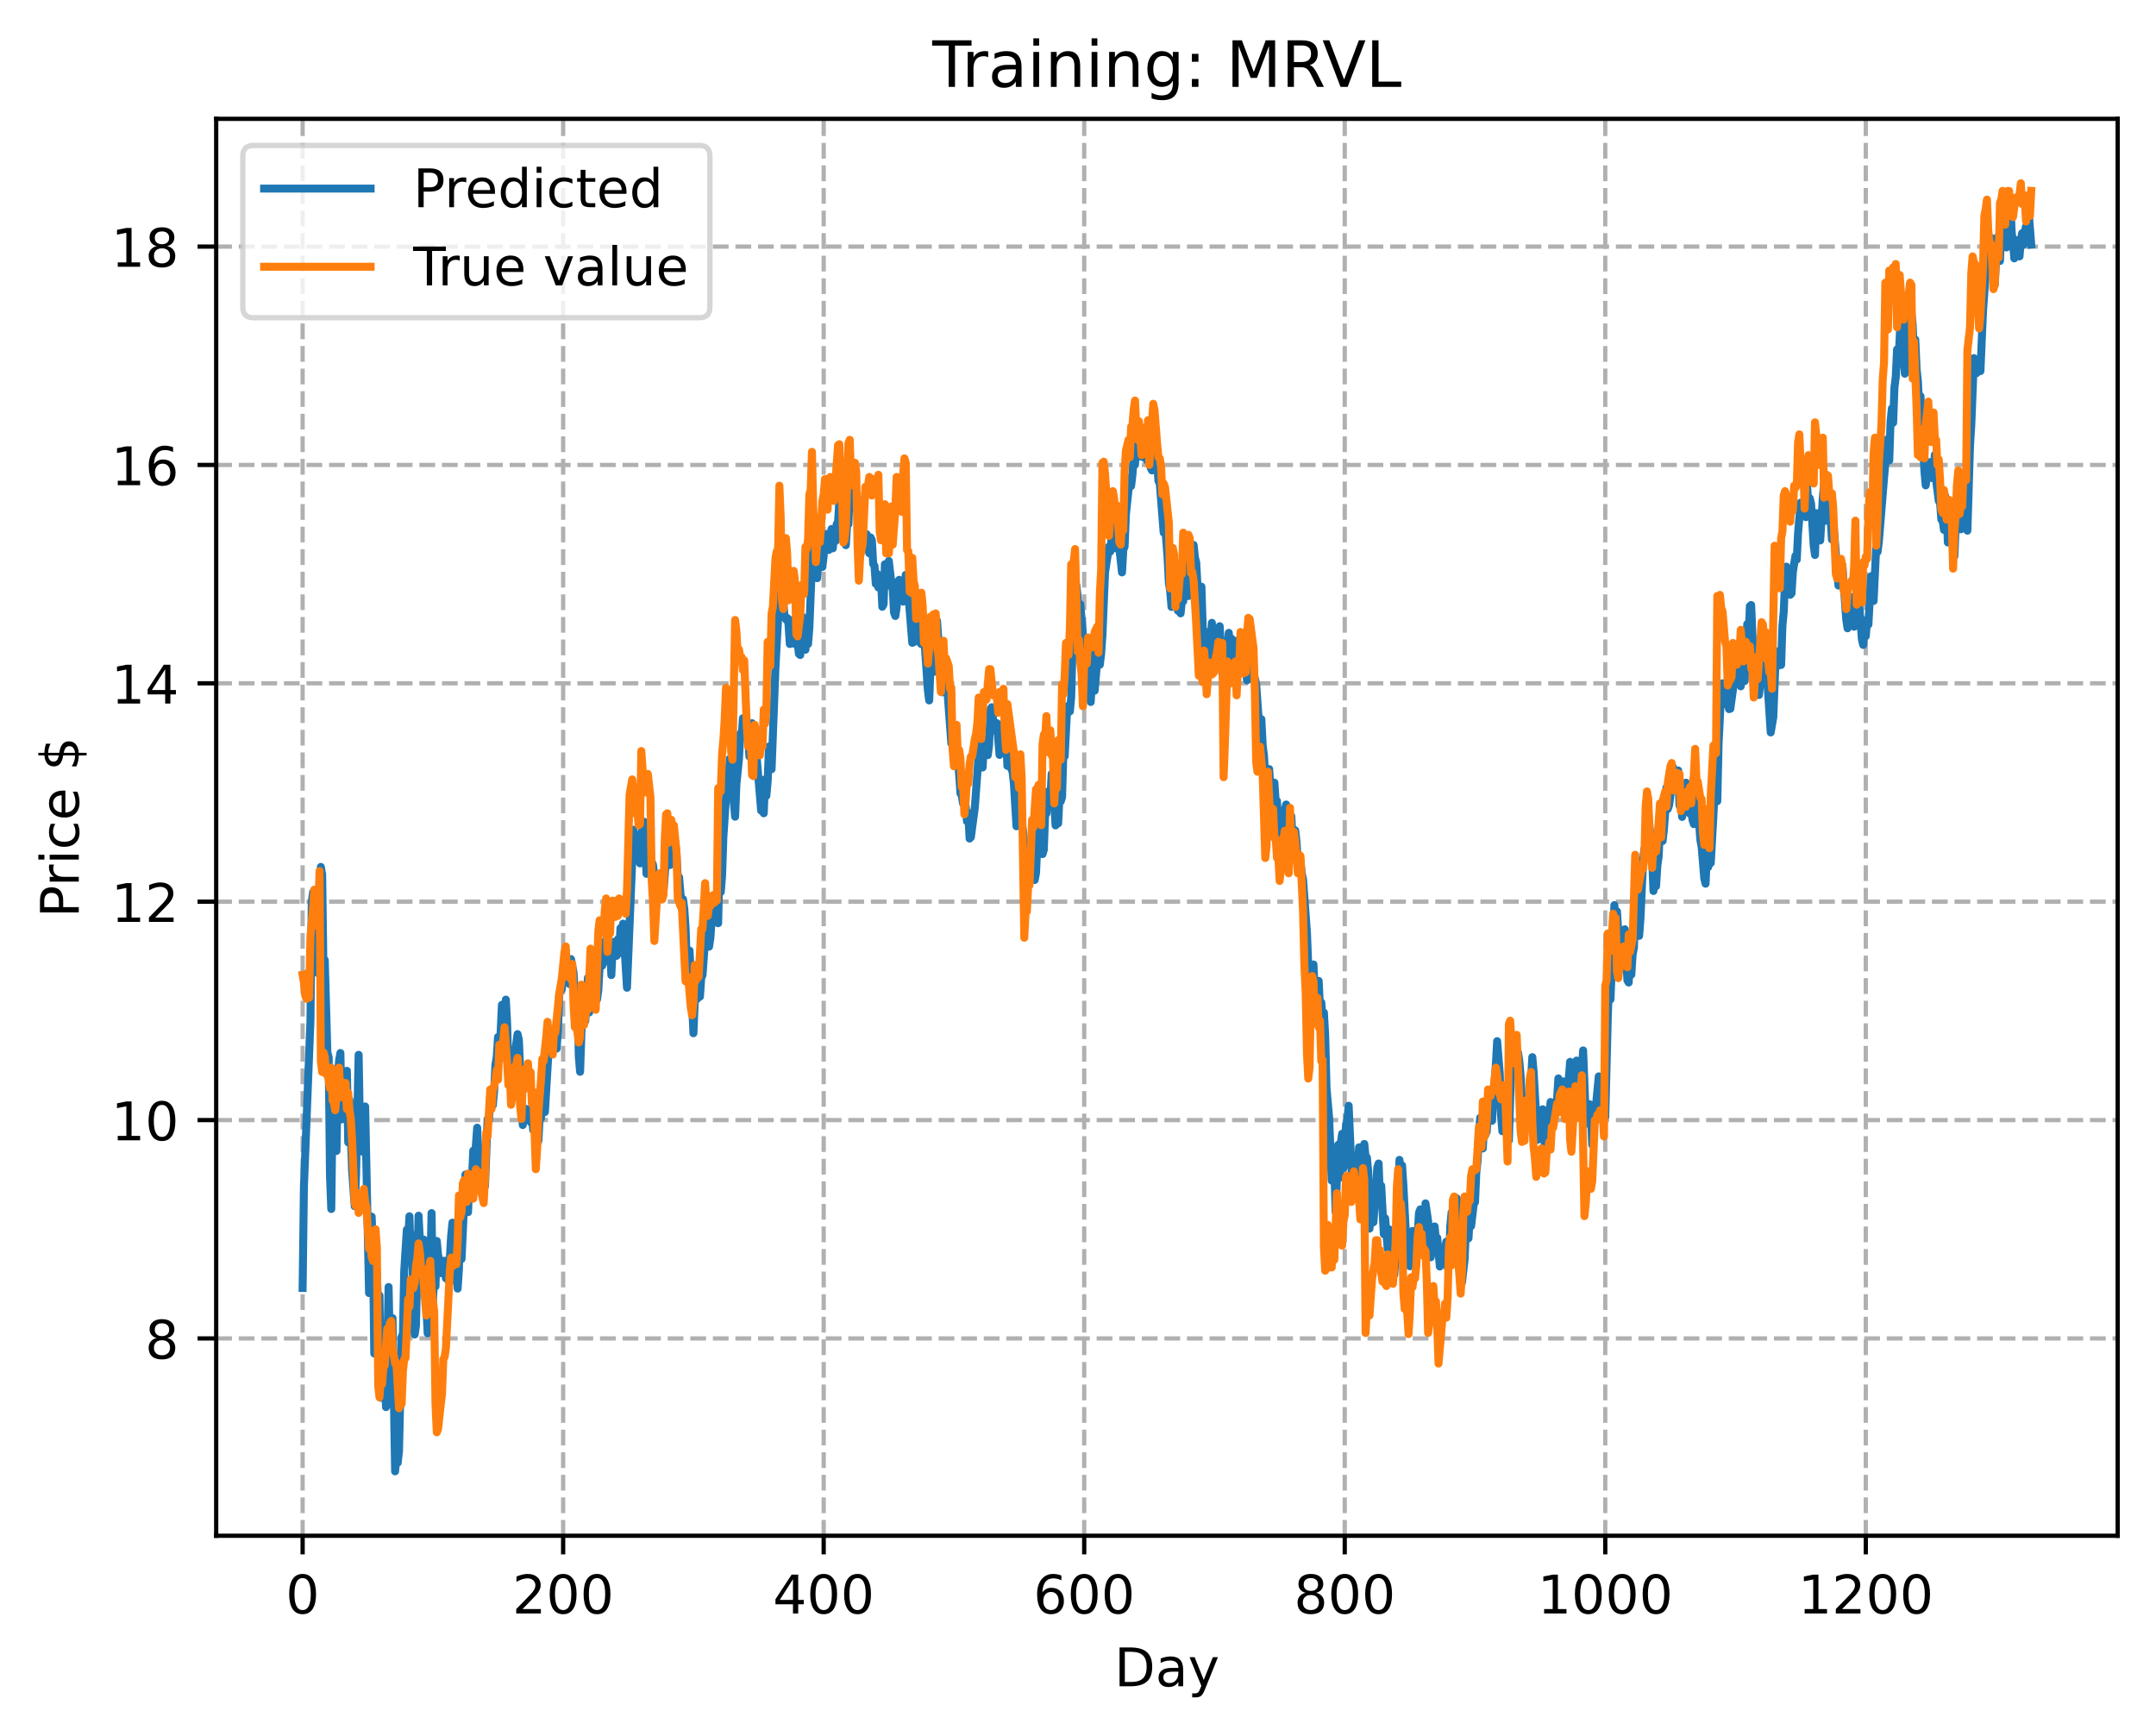 <?xml version="1.0" encoding="utf-8" standalone="no"?>
<!DOCTYPE svg PUBLIC "-//W3C//DTD SVG 1.1//EN"
  "http://www.w3.org/Graphics/SVG/1.1/DTD/svg11.dtd">
<!-- Created with matplotlib (https://matplotlib.org/) -->
<svg height="325.986pt" version="1.1" viewBox="0 0 404.923 325.986" width="404.923pt" xmlns="http://www.w3.org/2000/svg" xmlns:xlink="http://www.w3.org/1999/xlink">
 <defs>
  <style type="text/css">
*{stroke-linecap:butt;stroke-linejoin:round;}
  </style>
 </defs>
 <g id="figure_1">
  <g id="patch_1">
   <path d="M 0 325.986 
L 404.923 325.986 
L 404.923 0 
L 0 0 
z
" style="fill:#ffffff;"/>
  </g>
  <g id="axes_1">
   <g id="patch_2">
    <path d="M 40.603 288.43 
L 397.723 288.43 
L 397.723 22.318 
L 40.603 22.318 
z
" style="fill:#ffffff;"/>
   </g>
   <g id="matplotlib.axis_1">
    <g id="xtick_1">
     <g id="line2d_1">
      <path clip-path="url(#p59b68bab38)" d="M 56.836 288.43 
L 56.836 22.318 
" style="fill:none;stroke:#b0b0b0;stroke-dasharray:2.96,1.28;stroke-dashoffset:0;stroke-width:0.8;"/>
     </g>
     <g id="line2d_2">
      <defs>
       <path d="M 0 0 
L 0 3.5 
" id="m8a56abf9c9" style="stroke:#000000;stroke-width:0.8;"/>
      </defs>
      <g>
       <use style="stroke:#000000;stroke-width:0.8;" x="56.836" xlink:href="#m8a56abf9c9" y="288.43"/>
      </g>
     </g>
     <g id="text_1">
      <!-- 0 -->
      <defs>
       <path d="M 31.781 66.406 
Q 24.172 66.406 20.328 58.906 
Q 16.5 51.422 16.5 36.375 
Q 16.5 21.391 20.328 13.891 
Q 24.172 6.391 31.781 6.391 
Q 39.453 6.391 43.281 13.891 
Q 47.125 21.391 47.125 36.375 
Q 47.125 51.422 43.281 58.906 
Q 39.453 66.406 31.781 66.406 
z
M 31.781 74.219 
Q 44.047 74.219 50.516 64.516 
Q 56.984 54.828 56.984 36.375 
Q 56.984 17.969 50.516 8.266 
Q 44.047 -1.422 31.781 -1.422 
Q 19.531 -1.422 13.062 8.266 
Q 6.594 17.969 6.594 36.375 
Q 6.594 54.828 13.062 64.516 
Q 19.531 74.219 31.781 74.219 
z
" id="DejaVuSans-48"/>
      </defs>
      <g transform="translate(53.655 303.029)scale(0.1 -0.1)">
       <use xlink:href="#DejaVuSans-48"/>
      </g>
     </g>
    </g>
    <g id="xtick_2">
     <g id="line2d_3">
      <path clip-path="url(#p59b68bab38)" d="M 105.766 288.43 
L 105.766 22.318 
" style="fill:none;stroke:#b0b0b0;stroke-dasharray:2.96,1.28;stroke-dashoffset:0;stroke-width:0.8;"/>
     </g>
     <g id="line2d_4">
      <g>
       <use style="stroke:#000000;stroke-width:0.8;" x="105.766" xlink:href="#m8a56abf9c9" y="288.43"/>
      </g>
     </g>
     <g id="text_2">
      <!-- 200 -->
      <defs>
       <path d="M 19.188 8.297 
L 53.609 8.297 
L 53.609 0 
L 7.328 0 
L 7.328 8.297 
Q 12.938 14.109 22.625 23.891 
Q 32.328 33.688 34.812 36.531 
Q 39.547 41.844 41.422 45.531 
Q 43.312 49.219 43.312 52.781 
Q 43.312 58.594 39.234 62.25 
Q 35.156 65.922 28.609 65.922 
Q 23.969 65.922 18.812 64.312 
Q 13.672 62.703 7.812 59.422 
L 7.812 69.391 
Q 13.766 71.781 18.938 73 
Q 24.125 74.219 28.422 74.219 
Q 39.75 74.219 46.484 68.547 
Q 53.219 62.891 53.219 53.422 
Q 53.219 48.922 51.531 44.891 
Q 49.859 40.875 45.406 35.406 
Q 44.188 33.984 37.641 27.219 
Q 31.109 20.453 19.188 8.297 
z
" id="DejaVuSans-50"/>
      </defs>
      <g transform="translate(96.223 303.029)scale(0.1 -0.1)">
       <use xlink:href="#DejaVuSans-50"/>
       <use x="63.623" xlink:href="#DejaVuSans-48"/>
       <use x="127.246" xlink:href="#DejaVuSans-48"/>
      </g>
     </g>
    </g>
    <g id="xtick_3">
     <g id="line2d_5">
      <path clip-path="url(#p59b68bab38)" d="M 154.697 288.43 
L 154.697 22.318 
" style="fill:none;stroke:#b0b0b0;stroke-dasharray:2.96,1.28;stroke-dashoffset:0;stroke-width:0.8;"/>
     </g>
     <g id="line2d_6">
      <g>
       <use style="stroke:#000000;stroke-width:0.8;" x="154.697" xlink:href="#m8a56abf9c9" y="288.43"/>
      </g>
     </g>
     <g id="text_3">
      <!-- 400 -->
      <defs>
       <path d="M 37.797 64.312 
L 12.891 25.391 
L 37.797 25.391 
z
M 35.203 72.906 
L 47.609 72.906 
L 47.609 25.391 
L 58.016 25.391 
L 58.016 17.188 
L 47.609 17.188 
L 47.609 0 
L 37.797 0 
L 37.797 17.188 
L 4.891 17.188 
L 4.891 26.703 
z
" id="DejaVuSans-52"/>
      </defs>
      <g transform="translate(145.153 303.029)scale(0.1 -0.1)">
       <use xlink:href="#DejaVuSans-52"/>
       <use x="63.623" xlink:href="#DejaVuSans-48"/>
       <use x="127.246" xlink:href="#DejaVuSans-48"/>
      </g>
     </g>
    </g>
    <g id="xtick_4">
     <g id="line2d_7">
      <path clip-path="url(#p59b68bab38)" d="M 203.628 288.43 
L 203.628 22.318 
" style="fill:none;stroke:#b0b0b0;stroke-dasharray:2.96,1.28;stroke-dashoffset:0;stroke-width:0.8;"/>
     </g>
     <g id="line2d_8">
      <g>
       <use style="stroke:#000000;stroke-width:0.8;" x="203.628" xlink:href="#m8a56abf9c9" y="288.43"/>
      </g>
     </g>
     <g id="text_4">
      <!-- 600 -->
      <defs>
       <path d="M 33.016 40.375 
Q 26.375 40.375 22.484 35.828 
Q 18.609 31.297 18.609 23.391 
Q 18.609 15.531 22.484 10.953 
Q 26.375 6.391 33.016 6.391 
Q 39.656 6.391 43.531 10.953 
Q 47.406 15.531 47.406 23.391 
Q 47.406 31.297 43.531 35.828 
Q 39.656 40.375 33.016 40.375 
z
M 52.594 71.297 
L 52.594 62.312 
Q 48.875 64.062 45.094 64.984 
Q 41.312 65.922 37.594 65.922 
Q 27.828 65.922 22.672 59.328 
Q 17.531 52.734 16.797 39.406 
Q 19.672 43.656 24.016 45.922 
Q 28.375 48.188 33.594 48.188 
Q 44.578 48.188 50.953 41.516 
Q 57.328 34.859 57.328 23.391 
Q 57.328 12.156 50.688 5.359 
Q 44.047 -1.422 33.016 -1.422 
Q 20.359 -1.422 13.672 8.266 
Q 6.984 17.969 6.984 36.375 
Q 6.984 53.656 15.188 63.938 
Q 23.391 74.219 37.203 74.219 
Q 40.922 74.219 44.703 73.484 
Q 48.484 72.75 52.594 71.297 
z
" id="DejaVuSans-54"/>
      </defs>
      <g transform="translate(194.084 303.029)scale(0.1 -0.1)">
       <use xlink:href="#DejaVuSans-54"/>
       <use x="63.623" xlink:href="#DejaVuSans-48"/>
       <use x="127.246" xlink:href="#DejaVuSans-48"/>
      </g>
     </g>
    </g>
    <g id="xtick_5">
     <g id="line2d_9">
      <path clip-path="url(#p59b68bab38)" d="M 252.558 288.43 
L 252.558 22.318 
" style="fill:none;stroke:#b0b0b0;stroke-dasharray:2.96,1.28;stroke-dashoffset:0;stroke-width:0.8;"/>
     </g>
     <g id="line2d_10">
      <g>
       <use style="stroke:#000000;stroke-width:0.8;" x="252.558" xlink:href="#m8a56abf9c9" y="288.43"/>
      </g>
     </g>
     <g id="text_5">
      <!-- 800 -->
      <defs>
       <path d="M 31.781 34.625 
Q 24.75 34.625 20.719 30.859 
Q 16.703 27.094 16.703 20.516 
Q 16.703 13.922 20.719 10.156 
Q 24.75 6.391 31.781 6.391 
Q 38.812 6.391 42.859 10.172 
Q 46.922 13.969 46.922 20.516 
Q 46.922 27.094 42.891 30.859 
Q 38.875 34.625 31.781 34.625 
z
M 21.922 38.812 
Q 15.578 40.375 12.031 44.719 
Q 8.5 49.078 8.5 55.328 
Q 8.5 64.062 14.719 69.141 
Q 20.953 74.219 31.781 74.219 
Q 42.672 74.219 48.875 69.141 
Q 55.078 64.062 55.078 55.328 
Q 55.078 49.078 51.531 44.719 
Q 48 40.375 41.703 38.812 
Q 48.828 37.156 52.797 32.312 
Q 56.781 27.484 56.781 20.516 
Q 56.781 9.906 50.312 4.234 
Q 43.844 -1.422 31.781 -1.422 
Q 19.734 -1.422 13.25 4.234 
Q 6.781 9.906 6.781 20.516 
Q 6.781 27.484 10.781 32.312 
Q 14.797 37.156 21.922 38.812 
z
M 18.312 54.391 
Q 18.312 48.734 21.844 45.562 
Q 25.391 42.391 31.781 42.391 
Q 38.141 42.391 41.719 45.562 
Q 45.312 48.734 45.312 54.391 
Q 45.312 60.062 41.719 63.234 
Q 38.141 66.406 31.781 66.406 
Q 25.391 66.406 21.844 63.234 
Q 18.312 60.062 18.312 54.391 
z
" id="DejaVuSans-56"/>
      </defs>
      <g transform="translate(243.015 303.029)scale(0.1 -0.1)">
       <use xlink:href="#DejaVuSans-56"/>
       <use x="63.623" xlink:href="#DejaVuSans-48"/>
       <use x="127.246" xlink:href="#DejaVuSans-48"/>
      </g>
     </g>
    </g>
    <g id="xtick_6">
     <g id="line2d_11">
      <path clip-path="url(#p59b68bab38)" d="M 301.489 288.43 
L 301.489 22.318 
" style="fill:none;stroke:#b0b0b0;stroke-dasharray:2.96,1.28;stroke-dashoffset:0;stroke-width:0.8;"/>
     </g>
     <g id="line2d_12">
      <g>
       <use style="stroke:#000000;stroke-width:0.8;" x="301.489" xlink:href="#m8a56abf9c9" y="288.43"/>
      </g>
     </g>
     <g id="text_6">
      <!-- 1000 -->
      <defs>
       <path d="M 12.406 8.297 
L 28.516 8.297 
L 28.516 63.922 
L 10.984 60.406 
L 10.984 69.391 
L 28.422 72.906 
L 38.281 72.906 
L 38.281 8.297 
L 54.391 8.297 
L 54.391 0 
L 12.406 0 
z
" id="DejaVuSans-49"/>
      </defs>
      <g transform="translate(288.764 303.029)scale(0.1 -0.1)">
       <use xlink:href="#DejaVuSans-49"/>
       <use x="63.623" xlink:href="#DejaVuSans-48"/>
       <use x="127.246" xlink:href="#DejaVuSans-48"/>
       <use x="190.869" xlink:href="#DejaVuSans-48"/>
      </g>
     </g>
    </g>
    <g id="xtick_7">
     <g id="line2d_13">
      <path clip-path="url(#p59b68bab38)" d="M 350.419 288.43 
L 350.419 22.318 
" style="fill:none;stroke:#b0b0b0;stroke-dasharray:2.96,1.28;stroke-dashoffset:0;stroke-width:0.8;"/>
     </g>
     <g id="line2d_14">
      <g>
       <use style="stroke:#000000;stroke-width:0.8;" x="350.419" xlink:href="#m8a56abf9c9" y="288.43"/>
      </g>
     </g>
     <g id="text_7">
      <!-- 1200 -->
      <g transform="translate(337.694 303.029)scale(0.1 -0.1)">
       <use xlink:href="#DejaVuSans-49"/>
       <use x="63.623" xlink:href="#DejaVuSans-50"/>
       <use x="127.246" xlink:href="#DejaVuSans-48"/>
       <use x="190.869" xlink:href="#DejaVuSans-48"/>
      </g>
     </g>
    </g>
    <g id="text_8">
     <!-- Day -->
     <defs>
      <path d="M 19.672 64.797 
L 19.672 8.109 
L 31.594 8.109 
Q 46.688 8.109 53.688 14.938 
Q 60.688 21.781 60.688 36.531 
Q 60.688 51.172 53.688 57.984 
Q 46.688 64.797 31.594 64.797 
z
M 9.812 72.906 
L 30.078 72.906 
Q 51.266 72.906 61.172 64.094 
Q 71.094 55.281 71.094 36.531 
Q 71.094 17.672 61.125 8.828 
Q 51.172 0 30.078 0 
L 9.812 0 
z
" id="DejaVuSans-68"/>
      <path d="M 34.281 27.484 
Q 23.391 27.484 19.188 25 
Q 14.984 22.516 14.984 16.5 
Q 14.984 11.719 18.141 8.906 
Q 21.297 6.109 26.703 6.109 
Q 34.188 6.109 38.703 11.406 
Q 43.219 16.703 43.219 25.484 
L 43.219 27.484 
z
M 52.203 31.203 
L 52.203 0 
L 43.219 0 
L 43.219 8.297 
Q 40.141 3.328 35.547 0.953 
Q 30.953 -1.422 24.312 -1.422 
Q 15.922 -1.422 10.953 3.297 
Q 6 8.016 6 15.922 
Q 6 25.141 12.172 29.828 
Q 18.359 34.516 30.609 34.516 
L 43.219 34.516 
L 43.219 35.406 
Q 43.219 41.609 39.141 45 
Q 35.062 48.391 27.688 48.391 
Q 23 48.391 18.547 47.266 
Q 14.109 46.141 10.016 43.891 
L 10.016 52.203 
Q 14.938 54.109 19.578 55.047 
Q 24.219 56 28.609 56 
Q 40.484 56 46.344 49.844 
Q 52.203 43.703 52.203 31.203 
z
" id="DejaVuSans-97"/>
      <path d="M 32.172 -5.078 
Q 28.375 -14.844 24.75 -17.812 
Q 21.141 -20.797 15.094 -20.797 
L 7.906 -20.797 
L 7.906 -13.281 
L 13.188 -13.281 
Q 16.891 -13.281 18.938 -11.516 
Q 21 -9.766 23.484 -3.219 
L 25.094 0.875 
L 2.984 54.688 
L 12.5 54.688 
L 29.594 11.922 
L 46.688 54.688 
L 56.203 54.688 
z
" id="DejaVuSans-121"/>
     </defs>
     <g transform="translate(209.29 316.707)scale(0.1 -0.1)">
      <use xlink:href="#DejaVuSans-68"/>
      <use x="77.002" xlink:href="#DejaVuSans-97"/>
      <use x="138.281" xlink:href="#DejaVuSans-121"/>
     </g>
    </g>
   </g>
   <g id="matplotlib.axis_2">
    <g id="ytick_1">
     <g id="line2d_15">
      <path clip-path="url(#p59b68bab38)" d="M 40.603 251.377 
L 397.723 251.377 
" style="fill:none;stroke:#b0b0b0;stroke-dasharray:2.96,1.28;stroke-dashoffset:0;stroke-width:0.8;"/>
     </g>
     <g id="line2d_16">
      <defs>
       <path d="M 0 0 
L -3.5 0 
" id="m4a2ad24809" style="stroke:#000000;stroke-width:0.8;"/>
      </defs>
      <g>
       <use style="stroke:#000000;stroke-width:0.8;" x="40.603" xlink:href="#m4a2ad24809" y="251.377"/>
      </g>
     </g>
     <g id="text_9">
      <!-- 8 -->
      <g transform="translate(27.241 255.176)scale(0.1 -0.1)">
       <use xlink:href="#DejaVuSans-56"/>
      </g>
     </g>
    </g>
    <g id="ytick_2">
     <g id="line2d_17">
      <path clip-path="url(#p59b68bab38)" d="M 40.603 210.363 
L 397.723 210.363 
" style="fill:none;stroke:#b0b0b0;stroke-dasharray:2.96,1.28;stroke-dashoffset:0;stroke-width:0.8;"/>
     </g>
     <g id="line2d_18">
      <g>
       <use style="stroke:#000000;stroke-width:0.8;" x="40.603" xlink:href="#m4a2ad24809" y="210.363"/>
      </g>
     </g>
     <g id="text_10">
      <!-- 10 -->
      <g transform="translate(20.878 214.162)scale(0.1 -0.1)">
       <use xlink:href="#DejaVuSans-49"/>
       <use x="63.623" xlink:href="#DejaVuSans-48"/>
      </g>
     </g>
    </g>
    <g id="ytick_3">
     <g id="line2d_19">
      <path clip-path="url(#p59b68bab38)" d="M 40.603 169.349 
L 397.723 169.349 
" style="fill:none;stroke:#b0b0b0;stroke-dasharray:2.96,1.28;stroke-dashoffset:0;stroke-width:0.8;"/>
     </g>
     <g id="line2d_20">
      <g>
       <use style="stroke:#000000;stroke-width:0.8;" x="40.603" xlink:href="#m4a2ad24809" y="169.349"/>
      </g>
     </g>
     <g id="text_11">
      <!-- 12 -->
      <g transform="translate(20.878 173.149)scale(0.1 -0.1)">
       <use xlink:href="#DejaVuSans-49"/>
       <use x="63.623" xlink:href="#DejaVuSans-50"/>
      </g>
     </g>
    </g>
    <g id="ytick_4">
     <g id="line2d_21">
      <path clip-path="url(#p59b68bab38)" d="M 40.603 128.336 
L 397.723 128.336 
" style="fill:none;stroke:#b0b0b0;stroke-dasharray:2.96,1.28;stroke-dashoffset:0;stroke-width:0.8;"/>
     </g>
     <g id="line2d_22">
      <g>
       <use style="stroke:#000000;stroke-width:0.8;" x="40.603" xlink:href="#m4a2ad24809" y="128.336"/>
      </g>
     </g>
     <g id="text_12">
      <!-- 14 -->
      <g transform="translate(20.878 132.135)scale(0.1 -0.1)">
       <use xlink:href="#DejaVuSans-49"/>
       <use x="63.623" xlink:href="#DejaVuSans-52"/>
      </g>
     </g>
    </g>
    <g id="ytick_5">
     <g id="line2d_23">
      <path clip-path="url(#p59b68bab38)" d="M 40.603 87.322 
L 397.723 87.322 
" style="fill:none;stroke:#b0b0b0;stroke-dasharray:2.96,1.28;stroke-dashoffset:0;stroke-width:0.8;"/>
     </g>
     <g id="line2d_24">
      <g>
       <use style="stroke:#000000;stroke-width:0.8;" x="40.603" xlink:href="#m4a2ad24809" y="87.322"/>
      </g>
     </g>
     <g id="text_13">
      <!-- 16 -->
      <g transform="translate(20.878 91.121)scale(0.1 -0.1)">
       <use xlink:href="#DejaVuSans-49"/>
       <use x="63.623" xlink:href="#DejaVuSans-54"/>
      </g>
     </g>
    </g>
    <g id="ytick_6">
     <g id="line2d_25">
      <path clip-path="url(#p59b68bab38)" d="M 40.603 46.308 
L 397.723 46.308 
" style="fill:none;stroke:#b0b0b0;stroke-dasharray:2.96,1.28;stroke-dashoffset:0;stroke-width:0.8;"/>
     </g>
     <g id="line2d_26">
      <g>
       <use style="stroke:#000000;stroke-width:0.8;" x="40.603" xlink:href="#m4a2ad24809" y="46.308"/>
      </g>
     </g>
     <g id="text_14">
      <!-- 18 -->
      <g transform="translate(20.878 50.107)scale(0.1 -0.1)">
       <use xlink:href="#DejaVuSans-49"/>
       <use x="63.623" xlink:href="#DejaVuSans-56"/>
      </g>
     </g>
    </g>
    <g id="text_15">
     <!-- Price $ -->
     <defs>
      <path d="M 19.672 64.797 
L 19.672 37.406 
L 32.078 37.406 
Q 38.969 37.406 42.719 40.969 
Q 46.484 44.531 46.484 51.125 
Q 46.484 57.672 42.719 61.234 
Q 38.969 64.797 32.078 64.797 
z
M 9.812 72.906 
L 32.078 72.906 
Q 44.344 72.906 50.609 67.359 
Q 56.891 61.812 56.891 51.125 
Q 56.891 40.328 50.609 34.812 
Q 44.344 29.297 32.078 29.297 
L 19.672 29.297 
L 19.672 0 
L 9.812 0 
z
" id="DejaVuSans-80"/>
      <path d="M 41.109 46.297 
Q 39.594 47.172 37.812 47.578 
Q 36.031 48 33.891 48 
Q 26.266 48 22.188 43.047 
Q 18.109 38.094 18.109 28.812 
L 18.109 0 
L 9.078 0 
L 9.078 54.688 
L 18.109 54.688 
L 18.109 46.188 
Q 20.953 51.172 25.484 53.578 
Q 30.031 56 36.531 56 
Q 37.453 56 38.578 55.875 
Q 39.703 55.766 41.062 55.516 
z
" id="DejaVuSans-114"/>
      <path d="M 9.422 54.688 
L 18.406 54.688 
L 18.406 0 
L 9.422 0 
z
M 9.422 75.984 
L 18.406 75.984 
L 18.406 64.594 
L 9.422 64.594 
z
" id="DejaVuSans-105"/>
      <path d="M 48.781 52.594 
L 48.781 44.188 
Q 44.969 46.297 41.141 47.344 
Q 37.312 48.391 33.406 48.391 
Q 24.656 48.391 19.812 42.844 
Q 14.984 37.312 14.984 27.297 
Q 14.984 17.281 19.812 11.734 
Q 24.656 6.203 33.406 6.203 
Q 37.312 6.203 41.141 7.25 
Q 44.969 8.297 48.781 10.406 
L 48.781 2.094 
Q 45.016 0.344 40.984 -0.531 
Q 36.969 -1.422 32.422 -1.422 
Q 20.062 -1.422 12.781 6.344 
Q 5.516 14.109 5.516 27.297 
Q 5.516 40.672 12.859 48.328 
Q 20.219 56 33.016 56 
Q 37.156 56 41.109 55.141 
Q 45.062 54.297 48.781 52.594 
z
" id="DejaVuSans-99"/>
      <path d="M 56.203 29.594 
L 56.203 25.203 
L 14.891 25.203 
Q 15.484 15.922 20.484 11.062 
Q 25.484 6.203 34.422 6.203 
Q 39.594 6.203 44.453 7.469 
Q 49.312 8.734 54.109 11.281 
L 54.109 2.781 
Q 49.266 0.734 44.188 -0.344 
Q 39.109 -1.422 33.891 -1.422 
Q 20.797 -1.422 13.156 6.188 
Q 5.516 13.812 5.516 26.812 
Q 5.516 40.234 12.766 48.109 
Q 20.016 56 32.328 56 
Q 43.359 56 49.781 48.891 
Q 56.203 41.797 56.203 29.594 
z
M 47.219 32.234 
Q 47.125 39.594 43.094 43.984 
Q 39.062 48.391 32.422 48.391 
Q 24.906 48.391 20.391 44.141 
Q 15.875 39.891 15.188 32.172 
z
" id="DejaVuSans-101"/>
      <path id="DejaVuSans-32"/>
      <path d="M 33.797 -14.703 
L 28.906 -14.703 
L 28.859 0 
Q 23.734 0.094 18.609 1.188 
Q 13.484 2.297 8.297 4.5 
L 8.297 13.281 
Q 13.281 10.156 18.375 8.562 
Q 23.484 6.984 28.906 6.938 
L 28.906 29.203 
Q 18.109 30.953 13.203 35.156 
Q 8.297 39.359 8.297 46.688 
Q 8.297 54.641 13.625 59.219 
Q 18.953 63.812 28.906 64.5 
L 28.906 75.984 
L 33.797 75.984 
L 33.797 64.656 
Q 38.328 64.453 42.578 63.688 
Q 46.828 62.938 50.875 61.625 
L 50.875 53.078 
Q 46.828 55.125 42.547 56.25 
Q 38.281 57.375 33.797 57.562 
L 33.797 36.719 
Q 44.875 35.016 50.094 30.609 
Q 55.328 26.219 55.328 18.609 
Q 55.328 10.359 49.781 5.594 
Q 44.234 0.828 33.797 0.094 
z
M 28.906 37.594 
L 28.906 57.625 
Q 23.25 56.984 20.266 54.391 
Q 17.281 51.812 17.281 47.516 
Q 17.281 43.312 20.031 40.969 
Q 22.797 38.625 28.906 37.594 
z
M 33.797 28.219 
L 33.797 7.078 
Q 39.984 7.906 43.141 10.594 
Q 46.297 13.281 46.297 17.672 
Q 46.297 21.969 43.281 24.5 
Q 40.281 27.047 33.797 28.219 
z
" id="DejaVuSans-36"/>
     </defs>
     <g transform="translate(14.798 172.342)rotate(-90)scale(0.1 -0.1)">
      <use xlink:href="#DejaVuSans-80"/>
      <use x="58.553" xlink:href="#DejaVuSans-114"/>
      <use x="99.666" xlink:href="#DejaVuSans-105"/>
      <use x="127.449" xlink:href="#DejaVuSans-99"/>
      <use x="182.43" xlink:href="#DejaVuSans-101"/>
      <use x="243.953" xlink:href="#DejaVuSans-32"/>
      <use x="275.74" xlink:href="#DejaVuSans-36"/>
     </g>
    </g>
   </g>
   <g id="line2d_27">
    <path clip-path="url(#p59b68bab38)" d="M 56.836 241.9 
L 57.081 222.871 
L 58.304 191.757 
L 58.548 169.449 
L 58.793 167.599 
L 59.038 167.178 
L 59.282 170.72 
L 59.527 182.678 
L 60.016 175.878 
L 60.261 162.823 
L 60.506 164.258 
L 60.75 182.271 
L 60.995 180.32 
L 61.484 197.66 
L 61.729 198.571 
L 61.974 220.739 
L 62.218 227.067 
L 62.463 207.922 
L 62.708 210.29 
L 62.952 208.85 
L 63.197 216.162 
L 63.441 202.447 
L 63.686 199.18 
L 63.931 197.766 
L 64.175 210.234 
L 64.42 206.909 
L 64.665 208.053 
L 64.909 207.911 
L 65.154 201.117 
L 65.399 214.558 
L 65.643 206.562 
L 66.133 219.96 
L 66.622 226.552 
L 66.867 220.805 
L 67.356 198.108 
L 67.601 211.933 
L 67.845 215.04 
L 68.09 216.295 
L 68.335 214.896 
L 68.579 207.807 
L 69.313 242.855 
L 69.802 228.501 
L 70.047 234.894 
L 70.292 254.209 
L 70.781 239.023 
L 71.026 246.418 
L 71.27 243.311 
L 71.515 262.524 
L 71.76 255.928 
L 72.004 252.576 
L 72.494 264.27 
L 72.983 241.716 
L 73.228 253.346 
L 73.472 248.474 
L 73.717 247.563 
L 74.206 276.334 
L 74.451 273.557 
L 74.696 274.729 
L 74.94 272.477 
L 75.429 251.104 
L 75.674 250.486 
L 75.919 238.658 
L 76.408 230.95 
L 76.653 232.652 
L 76.897 228.436 
L 77.142 236.862 
L 77.387 231.918 
L 77.631 244.993 
L 77.876 250.639 
L 78.121 249.024 
L 78.61 228.326 
L 79.099 237.543 
L 79.344 233.443 
L 79.589 232.814 
L 79.833 233.94 
L 80.078 245.651 
L 80.323 250.414 
L 80.567 248.631 
L 81.056 227.834 
L 81.301 244.702 
L 81.546 239.489 
L 81.79 241.606 
L 82.035 233.069 
L 82.28 235.797 
L 82.524 236.567 
L 82.769 239.116 
L 83.014 236.858 
L 83.258 237.051 
L 83.503 236.785 
L 83.748 240.091 
L 83.992 239.86 
L 84.237 240.598 
L 84.726 232.179 
L 84.971 229.632 
L 85.216 240.487 
L 85.46 239.395 
L 85.705 237.306 
L 85.95 242.017 
L 86.194 238.286 
L 86.439 227.06 
L 86.684 236.472 
L 87.417 220.594 
L 87.662 225.71 
L 87.907 227.658 
L 88.151 221.153 
L 88.396 224.191 
L 88.641 221.534 
L 88.885 216.107 
L 89.13 218.413 
L 89.619 211.799 
L 90.109 222.562 
L 90.353 218.112 
L 90.598 219.955 
L 90.843 220.601 
L 91.087 222.806 
L 91.577 210.188 
L 91.821 210.434 
L 92.066 206.759 
L 92.311 205.165 
L 92.555 207.594 
L 92.8 204.954 
L 93.044 200 
L 93.289 198.56 
L 93.534 194.759 
L 93.778 199.106 
L 94.268 188.719 
L 94.512 194.854 
L 95.002 187.743 
L 95.246 192.217 
L 95.491 201.167 
L 95.736 201.879 
L 95.98 201.032 
L 96.225 203.227 
L 96.47 199.071 
L 96.714 197.762 
L 97.204 194.225 
L 97.448 195.286 
L 98.182 211.3 
L 98.427 208.436 
L 98.672 209.968 
L 98.916 208.284 
L 99.405 208.572 
L 99.65 210.757 
L 99.895 209.045 
L 100.139 212.232 
L 100.384 206.855 
L 100.629 209.431 
L 100.873 214.784 
L 101.118 214.252 
L 101.363 209.787 
L 101.607 210.022 
L 101.852 207.136 
L 102.097 206.594 
L 102.341 208.851 
L 103.075 196.517 
L 103.32 197.291 
L 103.565 196.635 
L 103.809 195.122 
L 104.054 196.999 
L 104.299 193.02 
L 104.543 196.942 
L 104.788 193.515 
L 105.032 186.808 
L 105.277 185.979 
L 105.522 185.77 
L 106.011 181.078 
L 106.256 180.639 
L 106.5 180.6 
L 106.99 184.825 
L 107.234 180.133 
L 107.724 182.662 
L 107.968 186.93 
L 108.213 187.121 
L 108.458 185.639 
L 108.702 198.382 
L 108.947 201.295 
L 109.436 187.112 
L 109.681 188.746 
L 109.926 191.757 
L 110.415 183.647 
L 110.66 190.153 
L 111.149 178.877 
L 111.638 186.882 
L 111.883 182.802 
L 112.127 187.733 
L 112.372 185.977 
L 112.861 176.872 
L 113.106 181.368 
L 113.351 176.956 
L 113.595 180.662 
L 113.84 178.649 
L 114.085 175.175 
L 114.329 179.111 
L 114.574 176.881 
L 114.819 183.139 
L 115.063 178.089 
L 115.308 176.897 
L 115.553 178.99 
L 115.797 179.52 
L 116.042 176.406 
L 116.287 179.036 
L 116.531 174.303 
L 116.776 178.537 
L 117.02 173.469 
L 117.754 185.51 
L 118.978 155.834 
L 119.467 161.294 
L 119.712 156.777 
L 120.201 162.154 
L 120.446 159.354 
L 120.69 154.269 
L 120.935 154.326 
L 121.424 164.114 
L 121.669 161.675 
L 121.914 160.486 
L 122.158 161.471 
L 122.403 161.824 
L 122.648 162.466 
L 122.892 164.602 
L 123.137 170.401 
L 123.381 168.655 
L 123.626 167.73 
L 123.871 167.35 
L 124.115 165.223 
L 124.36 165.655 
L 124.605 167.537 
L 125.339 157.958 
L 125.583 158.201 
L 125.828 162.461 
L 126.317 157.591 
L 126.562 160.206 
L 126.807 158.064 
L 127.051 160.315 
L 127.296 164.955 
L 127.541 164.763 
L 128.03 170.602 
L 128.275 168.871 
L 128.519 170.694 
L 128.764 174.359 
L 129.008 181.39 
L 129.498 178.523 
L 129.742 182.751 
L 130.232 194.058 
L 130.476 188.34 
L 130.721 185.727 
L 130.966 187.581 
L 131.21 184.125 
L 131.455 187.19 
L 131.7 183.686 
L 131.944 183.126 
L 132.434 176.287 
L 132.678 173.81 
L 132.923 173.174 
L 133.168 177.797 
L 133.412 176.214 
L 133.657 172.821 
L 133.902 171.966 
L 134.146 170.169 
L 134.391 171.1 
L 134.636 168.748 
L 134.88 173.391 
L 135.125 162.187 
L 135.369 167.518 
L 135.614 164.477 
L 135.859 157.16 
L 136.348 149.876 
L 136.593 144.741 
L 136.837 145.458 
L 137.082 142.488 
L 138.061 153.384 
L 138.305 147.281 
L 138.795 142.463 
L 139.039 137.78 
L 139.284 138.637 
L 139.529 134.89 
L 139.773 135.895 
L 140.018 135.802 
L 140.263 136.459 
L 140.507 138.407 
L 140.752 142.092 
L 141.241 135.829 
L 141.73 145.625 
L 141.975 140.582 
L 142.954 152.249 
L 143.198 148.621 
L 143.443 152.744 
L 143.688 146.367 
L 143.932 149.477 
L 144.177 146.714 
L 144.422 140.21 
L 144.666 143.443 
L 144.911 144.47 
L 145.645 125.272 
L 146.379 111.632 
L 146.624 109.705 
L 146.868 109.705 
L 147.357 115.979 
L 147.602 116.324 
L 147.847 116.063 
L 148.091 117.245 
L 148.336 120.953 
L 148.825 116.451 
L 149.07 120.887 
L 149.315 116.579 
L 150.049 122.81 
L 150.293 123.022 
L 150.538 118.321 
L 150.783 115.89 
L 151.027 120.375 
L 151.272 122.027 
L 151.517 117.699 
L 151.761 120.945 
L 152.006 117.907 
L 152.74 99.783 
L 152.984 100.689 
L 153.229 103.714 
L 153.474 108.591 
L 153.718 105.325 
L 153.963 104.006 
L 154.208 106.027 
L 154.452 106.49 
L 154.697 104.356 
L 154.942 101.07 
L 155.186 100.295 
L 155.431 100.822 
L 155.676 103.283 
L 156.165 99.356 
L 156.41 102.985 
L 156.654 100.314 
L 156.899 101.625 
L 157.144 98.433 
L 157.388 98.14 
L 157.633 94.212 
L 157.878 94.097 
L 158.122 98.763 
L 158.367 101.095 
L 158.612 101.315 
L 158.856 102.391 
L 159.101 98.437 
L 159.345 98.457 
L 159.59 91.859 
L 159.835 88.892 
L 160.079 95.4 
L 160.324 92.308 
L 160.569 95.126 
L 160.813 93.046 
L 161.058 93.594 
L 161.303 97.081 
L 161.547 103.516 
L 161.792 101.911 
L 162.037 102.59 
L 162.281 101.622 
L 162.526 101.405 
L 162.771 100.326 
L 163.015 102.823 
L 163.26 103.909 
L 163.505 100.938 
L 163.749 101.454 
L 163.994 105.917 
L 164.239 106.276 
L 164.483 109.656 
L 164.728 107.767 
L 164.972 110.333 
L 165.217 108.764 
L 165.462 108.601 
L 165.706 113.957 
L 165.951 113.477 
L 166.196 105.975 
L 166.44 107.091 
L 166.685 109.992 
L 166.93 105.347 
L 167.419 109.543 
L 167.664 110.534 
L 167.908 115.056 
L 168.153 115.691 
L 168.398 114.083 
L 168.642 109.262 
L 168.887 108.897 
L 169.132 111.941 
L 169.376 112.803 
L 169.621 112.991 
L 169.866 111.863 
L 170.11 107.964 
L 170.355 108.571 
L 171.333 120.727 
L 171.578 120.631 
L 171.823 119.21 
L 172.067 118.91 
L 172.312 120.163 
L 172.557 114.882 
L 172.801 120.711 
L 173.046 120.981 
L 173.291 115.431 
L 174.269 129.674 
L 174.514 131.551 
L 175.003 119.299 
L 175.248 126.236 
L 175.493 120.816 
L 175.737 122.135 
L 175.982 116.572 
L 176.96 130.029 
L 177.205 126.42 
L 177.45 127.003 
L 177.694 130.051 
L 177.939 129.788 
L 178.673 139.639 
L 178.918 139.181 
L 179.162 138.405 
L 179.652 142.723 
L 179.896 142.126 
L 180.386 149.023 
L 180.63 149.387 
L 180.875 150.901 
L 181.12 150.612 
L 181.364 151.329 
L 181.609 154.248 
L 181.854 152.659 
L 182.098 157.494 
L 182.343 157.226 
L 183.077 151.735 
L 183.811 141.789 
L 184.055 138.404 
L 184.3 138.339 
L 184.545 144.148 
L 184.789 140.093 
L 185.034 139.102 
L 185.523 141.822 
L 185.768 139.939 
L 186.013 133.24 
L 186.257 132.822 
L 186.747 137.185 
L 187.236 135.82 
L 187.725 141.785 
L 187.97 138.323 
L 188.215 139.349 
L 188.459 138.123 
L 188.704 134.775 
L 188.948 137.153 
L 189.193 143.838 
L 189.438 141.64 
L 189.682 141.755 
L 189.927 144.391 
L 190.172 144.914 
L 190.416 147.123 
L 190.906 155.185 
L 191.15 152.067 
L 191.395 153.538 
L 191.64 152.862 
L 192.129 156.002 
L 192.618 161.01 
L 192.863 159.122 
L 193.108 161.447 
L 193.352 161.169 
L 193.597 162.637 
L 194.086 162.584 
L 194.331 165.274 
L 194.575 163.958 
L 194.82 158.808 
L 195.309 153.708 
L 195.799 160.412 
L 196.043 159.6 
L 196.288 152.941 
L 196.533 152.777 
L 196.777 148.676 
L 197.022 151.587 
L 197.267 150.122 
L 197.511 145.354 
L 197.756 146.884 
L 198.245 155.023 
L 198.49 154.369 
L 198.735 154.645 
L 198.979 149.776 
L 199.224 150.499 
L 199.469 149.709 
L 199.713 141.359 
L 199.958 142.032 
L 200.447 132.649 
L 200.692 132.716 
L 200.936 133.611 
L 201.181 130.988 
L 201.426 121.774 
L 201.67 121.18 
L 202.16 109.915 
L 202.404 112.15 
L 202.649 117.168 
L 202.894 113.5 
L 203.383 119.22 
L 203.628 124.111 
L 203.872 125.206 
L 204.362 131.014 
L 204.606 130.869 
L 204.851 131.842 
L 205.34 122.588 
L 205.585 129.731 
L 206.319 121.292 
L 206.563 124.839 
L 206.808 122.742 
L 207.053 119.265 
L 207.542 107.466 
L 208.031 104.34 
L 208.276 102.656 
L 208.521 103.608 
L 208.765 101.111 
L 209.01 100.38 
L 209.255 97.965 
L 209.744 103.042 
L 209.989 100.792 
L 210.723 107.508 
L 210.967 103.285 
L 211.212 102.67 
L 211.457 96.613 
L 212.191 89.709 
L 212.435 91.291 
L 212.68 89.228 
L 212.924 85.969 
L 213.169 87.281 
L 213.414 82.357 
L 213.658 83.394 
L 213.903 85.721 
L 214.148 83.597 
L 214.392 83.099 
L 214.637 85.844 
L 215.126 82.427 
L 215.371 86.426 
L 215.86 85.208 
L 216.105 87.877 
L 216.35 88.348 
L 216.594 88.123 
L 216.839 83.119 
L 217.084 83.266 
L 217.573 90.364 
L 217.818 90.762 
L 218.551 100.037 
L 218.796 98.458 
L 219.285 104.751 
L 219.53 109.481 
L 219.775 111.012 
L 220.019 113.99 
L 220.509 110.505 
L 220.998 114.128 
L 221.243 114.712 
L 221.487 114.318 
L 221.732 115.197 
L 221.977 112.715 
L 222.221 112.951 
L 222.466 108.374 
L 222.955 111.414 
L 223.2 111.946 
L 223.445 105.145 
L 223.934 107.393 
L 224.179 102.351 
L 224.423 104.691 
L 224.668 105.675 
L 224.912 110.219 
L 225.157 111.493 
L 225.402 113.949 
L 225.646 110.18 
L 225.891 118.054 
L 226.136 121.869 
L 226.38 118.645 
L 226.625 124.386 
L 226.87 125.317 
L 227.114 122.057 
L 227.359 120.476 
L 227.604 116.976 
L 227.848 122.431 
L 228.093 121.932 
L 228.338 119.447 
L 228.582 120.311 
L 228.827 118.356 
L 229.072 117.61 
L 229.561 126.538 
L 229.806 121.85 
L 230.05 127.016 
L 230.784 118.86 
L 231.029 123.042 
L 231.273 119.928 
L 231.518 125.224 
L 231.763 122.185 
L 232.007 120.558 
L 232.252 120.338 
L 232.497 124.696 
L 232.741 125.326 
L 232.986 122.106 
L 233.231 120.71 
L 233.72 126.383 
L 233.965 124.969 
L 234.209 127.781 
L 234.699 117.732 
L 234.943 119.493 
L 235.433 127.771 
L 235.677 127.401 
L 235.922 128.475 
L 236.411 135.262 
L 236.656 135.354 
L 236.9 135.081 
L 237.145 139.961 
L 237.39 141.892 
L 237.879 149.876 
L 238.124 150.447 
L 238.368 144.444 
L 238.858 151.869 
L 239.347 146.993 
L 239.592 150.593 
L 239.836 150.447 
L 240.081 155.862 
L 240.326 154.407 
L 240.57 159.497 
L 240.815 157.96 
L 241.06 153.124 
L 241.549 151.097 
L 241.794 157.552 
L 242.038 154.63 
L 242.283 159.747 
L 242.527 153.308 
L 242.772 157.932 
L 243.017 158.099 
L 243.261 155.948 
L 243.506 158.153 
L 243.751 162.401 
L 243.995 163.636 
L 244.24 161.583 
L 244.485 164.071 
L 244.729 165.165 
L 245.463 175.155 
L 245.953 187.71 
L 246.197 186.445 
L 246.687 181.142 
L 247.176 192.187 
L 247.665 184.224 
L 247.91 189.322 
L 248.155 188.277 
L 248.399 191.459 
L 248.644 190.173 
L 248.888 194.535 
L 249.133 204.274 
L 249.622 209.898 
L 250.112 221.731 
L 250.356 219.618 
L 250.601 219.357 
L 250.846 227.638 
L 251.335 215.004 
L 251.58 221.205 
L 251.824 214.7 
L 252.069 212.94 
L 252.314 219.391 
L 252.803 211.22 
L 253.048 210.356 
L 253.292 207.676 
L 253.782 218.585 
L 254.026 222.854 
L 254.271 221.659 
L 254.515 218.885 
L 254.76 218.895 
L 255.005 219.693 
L 255.249 215.48 
L 255.494 217.708 
L 255.739 221.08 
L 255.983 218.578 
L 256.228 214.848 
L 256.473 217.245 
L 256.717 217.384 
L 256.962 219.977 
L 257.207 230.752 
L 257.451 228.495 
L 257.696 229.275 
L 257.941 229.557 
L 258.675 219.232 
L 258.919 218.525 
L 259.164 224.704 
L 259.409 222.691 
L 259.898 231.795 
L 260.143 228.804 
L 260.632 234.595 
L 260.876 230.879 
L 261.366 238.008 
L 261.855 239.423 
L 262.344 232.482 
L 262.834 217.839 
L 263.078 219.788 
L 263.323 218.876 
L 263.568 222.496 
L 264.057 231.986 
L 264.302 231.934 
L 264.546 234.045 
L 264.791 237.817 
L 265.036 236.46 
L 265.28 231.188 
L 265.525 236.439 
L 265.77 232.576 
L 266.014 235.67 
L 266.503 227.772 
L 266.748 227.142 
L 266.993 230.282 
L 267.237 227.473 
L 267.482 230.893 
L 267.727 226.007 
L 268.216 229.29 
L 268.461 234.818 
L 268.705 236.141 
L 269.195 231.229 
L 269.439 230.339 
L 269.684 232.948 
L 269.929 232.471 
L 270.418 237.866 
L 270.907 234.618 
L 271.152 234.435 
L 271.397 234.47 
L 271.641 233.207 
L 271.886 238.096 
L 272.131 237.783 
L 272.375 230.365 
L 272.62 227.719 
L 272.864 231.651 
L 273.354 224.934 
L 273.598 225.069 
L 274.088 236.159 
L 274.332 236.927 
L 274.577 240.877 
L 275.066 236.558 
L 275.311 231.01 
L 275.556 230.344 
L 275.8 232.581 
L 276.045 228.388 
L 276.29 230.28 
L 276.779 226.206 
L 277.024 225.775 
L 277.268 220.218 
L 277.513 217.998 
L 277.758 212.693 
L 278.002 209.926 
L 278.247 211.959 
L 278.491 215.694 
L 278.736 211.085 
L 278.981 213.129 
L 279.225 212.535 
L 279.47 208.833 
L 279.715 206.974 
L 279.959 208.11 
L 280.204 210.503 
L 280.938 199.967 
L 281.183 195.544 
L 281.672 201.645 
L 281.917 209.573 
L 282.161 212.463 
L 282.651 204.604 
L 282.895 206.481 
L 283.14 212.379 
L 283.385 214.209 
L 283.874 198.615 
L 284.118 199.471 
L 284.363 199.756 
L 284.608 197.947 
L 284.852 201.147 
L 285.097 197.631 
L 285.342 199.272 
L 285.586 202.037 
L 286.076 211.345 
L 286.32 210.344 
L 286.565 211.814 
L 286.81 207.246 
L 287.054 208.932 
L 287.299 207.5 
L 287.788 198.542 
L 288.033 201.28 
L 288.767 214.071 
L 289.012 211.162 
L 289.256 211.787 
L 289.501 209.22 
L 289.746 208.329 
L 290.235 217.032 
L 290.479 212.856 
L 290.724 212.321 
L 291.213 206.973 
L 291.458 210.551 
L 291.703 208.884 
L 291.947 209.949 
L 292.192 208.798 
L 292.437 206.304 
L 292.681 202.542 
L 292.926 205.672 
L 293.171 204.584 
L 293.415 204.52 
L 293.66 203.103 
L 293.905 206.878 
L 294.149 208.798 
L 294.883 199.431 
L 295.128 200.089 
L 295.373 203.678 
L 295.617 203.304 
L 295.862 200.223 
L 296.106 199.19 
L 296.351 203.746 
L 296.596 202.559 
L 296.84 204.784 
L 297.33 197.283 
L 297.819 209.597 
L 298.064 211.021 
L 298.308 209.706 
L 298.553 207.397 
L 298.798 209.648 
L 299.042 215.027 
L 300.266 202.156 
L 300.51 207.316 
L 300.755 205.454 
L 301 208.468 
L 301.244 207.856 
L 301.489 209.742 
L 301.978 190.491 
L 302.223 183.661 
L 302.467 187.705 
L 303.201 169.991 
L 303.446 174.603 
L 303.691 171.17 
L 304.18 179.356 
L 304.425 178.957 
L 304.669 176.351 
L 304.914 177.144 
L 305.159 174.536 
L 305.648 184.132 
L 305.893 184.535 
L 306.137 180.041 
L 306.382 183.046 
L 306.627 179.262 
L 306.871 177.981 
L 307.116 171.037 
L 307.361 170.32 
L 307.605 172.311 
L 307.85 175.765 
L 308.094 172.572 
L 308.584 161.857 
L 308.828 159.438 
L 309.073 159.961 
L 309.562 152.706 
L 310.052 157.966 
L 310.296 161.298 
L 310.541 167.342 
L 310.786 163.503 
L 311.03 166.439 
L 311.275 162.515 
L 311.52 160.842 
L 311.764 155.102 
L 312.009 152.392 
L 312.254 157.951 
L 312.498 155.809 
L 312.743 152.63 
L 312.988 147.908 
L 313.232 151.941 
L 313.477 151.21 
L 313.722 149.432 
L 314.211 144.089 
L 314.455 146.513 
L 314.7 146.02 
L 314.945 146.579 
L 315.189 144.707 
L 315.434 151.276 
L 315.679 149.024 
L 315.923 153.423 
L 316.168 152.383 
L 316.413 152.291 
L 316.657 147.001 
L 316.902 151.402 
L 317.147 151.738 
L 317.391 152.815 
L 317.636 152.287 
L 317.881 153.981 
L 318.125 154.787 
L 318.37 153.74 
L 318.615 149.164 
L 318.859 151.253 
L 319.349 157.763 
L 319.593 159.083 
L 320.082 164.983 
L 320.327 165.973 
L 320.572 160.492 
L 320.816 162.853 
L 321.061 161.934 
L 321.306 162.082 
L 321.795 153.22 
L 322.284 143.552 
L 322.529 150.472 
L 322.774 139.618 
L 323.263 129.549 
L 323.508 128.329 
L 323.752 129.802 
L 323.997 132.263 
L 324.242 129.515 
L 324.486 130.195 
L 324.731 133.181 
L 324.976 133.113 
L 325.465 129.558 
L 325.71 124.647 
L 325.954 128.492 
L 326.199 123.846 
L 326.443 127.837 
L 326.688 122.622 
L 326.933 128.903 
L 327.177 121.548 
L 327.422 123.917 
L 327.667 127.922 
L 328.156 117.199 
L 328.401 120.235 
L 328.645 113.838 
L 328.89 113.627 
L 329.379 125.303 
L 329.624 128.235 
L 329.869 125.41 
L 330.113 124.553 
L 330.358 130.527 
L 330.847 125.835 
L 331.092 124.208 
L 331.337 124.955 
L 331.581 128.32 
L 331.826 126.3 
L 332.56 137.562 
L 333.049 134.686 
L 333.538 122.3 
L 333.783 122.791 
L 334.028 125.003 
L 334.272 123.477 
L 334.517 124.887 
L 334.762 117.506 
L 335.006 114.888 
L 335.251 109.226 
L 335.496 106.425 
L 335.985 110.884 
L 336.23 111.715 
L 336.474 111.431 
L 336.719 107.449 
L 337.208 104.395 
L 337.453 105.113 
L 337.698 100.105 
L 338.187 94.411 
L 338.431 95.021 
L 338.676 95.182 
L 338.921 94.506 
L 339.165 97.125 
L 339.41 91.52 
L 339.655 95.361 
L 339.899 93.582 
L 340.144 94.623 
L 340.633 102.459 
L 340.878 104.238 
L 341.123 96.37 
L 341.367 96.809 
L 341.612 100.524 
L 341.857 101.508 
L 342.346 93.489 
L 342.591 90.746 
L 342.835 97.81 
L 343.08 93.859 
L 343.325 92.46 
L 343.569 93.511 
L 344.058 101.333 
L 344.303 97.805 
L 345.282 109.972 
L 345.526 108.54 
L 345.771 107.883 
L 346.016 106.184 
L 346.75 116.374 
L 346.994 118.002 
L 347.239 114.876 
L 347.484 115.361 
L 347.973 112.119 
L 348.218 117.705 
L 348.462 116.202 
L 348.707 112.797 
L 348.952 116.758 
L 349.196 113.744 
L 349.686 120.103 
L 349.93 121.122 
L 350.175 116.75 
L 350.419 119.482 
L 350.664 116.355 
L 350.909 117.307 
L 351.398 108.224 
L 351.887 112.87 
L 352.377 102.618 
L 352.621 103.666 
L 352.866 101.846 
L 353.845 89.759 
L 354.089 86.986 
L 354.334 82.575 
L 354.823 86.482 
L 355.068 79.258 
L 355.313 76.725 
L 355.557 79.39 
L 355.802 72.74 
L 356.046 70.834 
L 356.291 65.63 
L 356.536 68.271 
L 357.025 58.622 
L 357.514 67.401 
L 357.759 70.189 
L 358.248 60.675 
L 358.493 61.565 
L 358.738 61.231 
L 358.982 58.635 
L 359.227 61.019 
L 359.472 66.929 
L 359.716 63.792 
L 359.961 69.303 
L 360.206 71.616 
L 360.45 76.477 
L 360.695 74.413 
L 360.94 80.808 
L 361.184 83.151 
L 361.429 88.513 
L 361.674 91.159 
L 362.163 87.389 
L 362.407 86.805 
L 362.897 89.79 
L 363.141 88.609 
L 363.386 85.429 
L 363.631 90.264 
L 364.12 94.086 
L 364.365 94.352 
L 364.609 97.586 
L 364.854 97.687 
L 365.099 99.523 
L 365.343 93.149 
L 365.588 95.841 
L 365.833 101.881 
L 366.077 100.161 
L 366.322 95.151 
L 367.056 104.482 
L 367.301 98.797 
L 367.545 98.936 
L 368.034 94.051 
L 368.279 99.404 
L 368.524 94.738 
L 368.768 96.896 
L 369.013 95.22 
L 369.502 99.666 
L 369.992 83.72 
L 370.236 79.752 
L 370.726 67.26 
L 371.215 70.095 
L 371.46 68.765 
L 371.704 68.336 
L 371.949 69.699 
L 372.438 58.356 
L 373.417 44.793 
L 373.906 50.408 
L 374.151 44.745 
L 374.64 53.491 
L 374.885 48.66 
L 375.129 46.981 
L 375.374 44.26 
L 375.619 49.015 
L 375.863 42.944 
L 376.108 42.65 
L 376.353 39.252 
L 376.842 46.473 
L 377.331 39.488 
L 377.576 38.008 
L 377.821 43.673 
L 378.065 45.416 
L 378.31 48.527 
L 378.555 48.165 
L 378.799 45.124 
L 379.044 48.074 
L 379.289 48.155 
L 379.533 45.143 
L 379.778 43.802 
L 380.022 45.983 
L 380.267 43.466 
L 380.512 42.536 
L 380.756 43.275 
L 381.001 39.754 
L 381.49 45.941 
L 381.49 45.941 
" style="fill:none;stroke:#1f77b4;stroke-linecap:square;stroke-width:1.5;"/>
   </g>
   <g id="line2d_28">
    <path clip-path="url(#p59b68bab38)" d="M 56.836 183.089 
L 57.081 184.525 
L 57.325 186.985 
L 57.57 187.601 
L 57.814 182.679 
L 58.059 187.396 
L 58.304 175.912 
L 58.793 170.58 
L 59.038 167.094 
L 59.282 169.555 
L 59.527 173.861 
L 59.772 170.58 
L 60.016 163.608 
L 60.261 199.29 
L 60.506 201.34 
L 60.75 197.649 
L 60.995 198.469 
L 61.24 201.75 
L 61.484 201.135 
L 61.974 204.416 
L 62.218 200.52 
L 62.463 206.672 
L 62.708 207.082 
L 62.952 208.518 
L 63.686 200.52 
L 63.931 206.057 
L 64.175 203.186 
L 64.42 205.237 
L 64.665 206.262 
L 64.909 203.391 
L 65.154 208.313 
L 65.399 205.237 
L 65.643 208.518 
L 65.888 210.158 
L 66.133 214.26 
L 66.622 225.949 
L 66.867 226.564 
L 67.111 224.103 
L 67.356 227.794 
L 67.601 226.974 
L 67.845 225.333 
L 68.09 226.974 
L 68.335 223.283 
L 68.579 225.743 
L 68.824 226.769 
L 69.313 234.561 
L 69.558 233.331 
L 69.802 235.997 
L 70.047 236.817 
L 70.292 231.485 
L 70.536 230.87 
L 70.781 234.356 
L 71.026 260.195 
L 71.27 262.451 
L 71.515 259.17 
L 71.76 259.99 
L 72.004 256.709 
L 72.249 256.504 
L 72.738 249.531 
L 72.983 251.787 
L 73.228 248.506 
L 73.472 248.096 
L 73.717 253.018 
L 74.206 256.094 
L 74.451 255.889 
L 74.94 264.501 
L 75.185 263.476 
L 75.429 263.681 
L 75.674 257.529 
L 75.919 255.273 
L 76.163 255.068 
L 76.653 243.995 
L 76.897 245.43 
L 77.142 240.303 
L 77.387 241.534 
L 77.631 241.944 
L 77.876 240.919 
L 78.121 237.843 
L 78.365 236.407 
L 78.61 233.536 
L 78.855 235.177 
L 79.099 238.458 
L 79.344 238.253 
L 80.078 247.071 
L 80.323 244.815 
L 80.567 238.663 
L 80.812 236.817 
L 81.056 242.149 
L 81.546 246.25 
L 81.79 263.681 
L 82.035 269.013 
L 82.28 268.398 
L 82.769 263.886 
L 83.014 261.836 
L 83.258 255.273 
L 83.503 254.863 
L 83.748 253.223 
L 84.482 238.663 
L 84.726 236.202 
L 84.971 237.843 
L 85.216 236.407 
L 85.46 237.227 
L 85.705 237.432 
L 85.95 233.331 
L 86.194 224.513 
L 86.439 228.614 
L 86.684 227.589 
L 86.928 222.257 
L 87.173 221.642 
L 87.417 225.333 
L 87.662 225.743 
L 87.907 220.412 
L 88.151 225.128 
L 88.396 221.437 
L 88.641 220.617 
L 88.885 225.128 
L 89.13 221.437 
L 89.375 219.591 
L 89.864 222.872 
L 90.109 220.207 
L 90.353 223.693 
L 90.843 225.949 
L 91.087 221.232 
L 91.332 212.619 
L 91.577 213.439 
L 92.066 204.621 
L 92.311 208.313 
L 92.555 204.826 
L 92.8 204.006 
L 93.044 202.776 
L 93.289 200.93 
L 93.534 202.776 
L 93.778 196.214 
L 94.023 196.214 
L 94.268 198.469 
L 94.757 192.932 
L 95.246 199.7 
L 95.491 203.801 
L 95.736 201.135 
L 95.98 207.492 
L 96.47 204.621 
L 96.714 200.315 
L 96.959 199.905 
L 97.204 198.674 
L 97.448 202.366 
L 97.693 207.902 
L 97.938 210.158 
L 98.182 202.571 
L 98.427 204.621 
L 98.672 200.725 
L 98.916 201.955 
L 99.161 199.7 
L 99.405 203.801 
L 99.65 201.34 
L 99.895 207.287 
L 100.139 205.031 
L 100.629 219.591 
L 100.873 215.9 
L 101.118 208.928 
L 101.607 202.776 
L 101.852 198.879 
L 102.097 199.29 
L 102.586 194.778 
L 102.831 191.907 
L 103.075 194.573 
L 103.32 195.803 
L 103.565 193.958 
L 103.809 198.059 
L 104.054 193.343 
L 104.299 193.958 
L 105.032 186.575 
L 105.522 183.704 
L 106.011 178.783 
L 106.256 177.757 
L 106.5 182.474 
L 106.745 183.499 
L 106.99 182.884 
L 107.234 183.909 
L 107.479 181.038 
L 107.724 188.831 
L 107.968 192.932 
L 108.213 192.112 
L 108.702 195.803 
L 108.947 194.778 
L 109.192 184.935 
L 109.436 186.78 
L 109.681 192.522 
L 110.17 189.241 
L 110.415 189.651 
L 110.904 178.167 
L 111.149 184.935 
L 111.393 186.37 
L 111.638 185.96 
L 111.883 189.651 
L 112.372 174.886 
L 112.617 172.836 
L 112.861 175.296 
L 113.106 174.476 
L 113.351 175.091 
L 113.595 170.785 
L 113.84 168.734 
L 114.085 178.783 
L 114.329 174.886 
L 114.574 175.296 
L 114.819 169.555 
L 115.063 169.144 
L 115.308 169.965 
L 115.553 172.22 
L 115.797 169.144 
L 116.042 172.015 
L 116.287 168.734 
L 116.531 170.375 
L 116.776 169.555 
L 117.02 169.76 
L 117.265 170.17 
L 117.51 171.605 
L 117.754 167.299 
L 118.244 149.253 
L 118.733 146.382 
L 118.978 148.638 
L 119.222 152.739 
L 119.467 151.714 
L 119.712 152.534 
L 119.956 154.995 
L 120.201 154.79 
L 120.446 141.05 
L 120.935 148.022 
L 121.18 148.843 
L 121.424 145.767 
L 121.669 145.356 
L 122.158 149.663 
L 122.403 165.453 
L 122.648 169.555 
L 122.892 176.732 
L 123.381 168.939 
L 123.626 167.094 
L 123.871 164.018 
L 124.115 164.018 
L 124.36 168.939 
L 124.605 168.119 
L 124.849 157.661 
L 125.094 152.944 
L 125.339 152.739 
L 125.583 158.276 
L 126.073 153.969 
L 126.317 155.61 
L 126.562 154.995 
L 127.051 159.916 
L 127.296 168.734 
L 127.785 170.17 
L 128.03 169.555 
L 128.519 179.603 
L 128.764 184.32 
L 129.008 184.114 
L 129.253 183.499 
L 129.742 189.241 
L 129.987 190.677 
L 130.232 188.216 
L 130.476 181.243 
L 130.721 184.114 
L 130.966 181.243 
L 131.21 183.499 
L 131.7 174.476 
L 131.944 174.476 
L 132.434 165.863 
L 132.678 169.965 
L 132.923 172.015 
L 133.168 170.17 
L 133.412 170.17 
L 133.657 169.349 
L 133.902 168.119 
L 134.146 169.555 
L 134.391 168.939 
L 134.636 169.144 
L 134.88 148.022 
L 135.125 148.638 
L 135.369 148.638 
L 135.614 141.665 
L 135.859 138.999 
L 136.103 135.103 
L 136.348 129.156 
L 136.593 134.693 
L 136.837 131.002 
L 137.082 132.642 
L 137.327 141.255 
L 137.571 142.691 
L 138.061 116.442 
L 138.305 118.492 
L 138.55 122.799 
L 138.795 121.979 
L 139.039 123.619 
L 139.284 123.414 
L 139.529 125.875 
L 139.773 124.029 
L 140.263 136.538 
L 140.507 140.23 
L 140.996 138.794 
L 141.241 145.561 
L 141.486 145.767 
L 141.73 136.128 
L 141.975 137.359 
L 142.22 139.409 
L 142.464 139.614 
L 142.709 141.87 
L 142.954 139.614 
L 143.198 140.23 
L 143.443 133.257 
L 143.688 135.923 
L 143.932 133.257 
L 144.177 120.543 
L 144.422 124.85 
L 144.666 125.055 
L 144.911 115.211 
L 145.156 113.981 
L 145.645 104.753 
L 145.89 103.522 
L 146.134 103.112 
L 146.379 91.218 
L 146.624 97.165 
L 146.868 112.75 
L 147.113 114.391 
L 147.357 110.085 
L 147.602 101.062 
L 147.847 104.138 
L 148.091 112.75 
L 148.581 109.264 
L 148.825 110.495 
L 149.07 107.214 
L 149.315 109.264 
L 149.559 119.108 
L 149.804 119.518 
L 150.293 115.621 
L 150.538 109.879 
L 151.027 111.52 
L 151.272 102.702 
L 151.517 103.112 
L 151.761 101.267 
L 152.006 92.859 
L 152.251 92.038 
L 152.495 84.861 
L 152.74 95.525 
L 152.984 99.216 
L 153.229 105.573 
L 153.474 102.087 
L 153.718 101.267 
L 153.963 101.882 
L 154.208 99.011 
L 154.452 94.089 
L 154.697 92.859 
L 154.942 89.988 
L 155.186 89.988 
L 155.431 95.73 
L 155.676 90.398 
L 155.92 89.578 
L 156.165 92.859 
L 156.41 91.218 
L 156.654 94.089 
L 157.388 83.631 
L 157.633 83.426 
L 157.878 89.578 
L 158.122 92.244 
L 158.367 101.882 
L 158.612 101.472 
L 158.856 99.011 
L 159.345 83.221 
L 159.59 82.605 
L 159.835 89.783 
L 160.079 88.552 
L 160.324 91.218 
L 160.569 86.912 
L 160.813 88.552 
L 161.058 102.292 
L 161.303 109.059 
L 161.547 104.548 
L 162.037 102.087 
L 162.526 91.423 
L 162.771 91.628 
L 163.015 91.218 
L 163.26 89.578 
L 163.505 89.783 
L 163.749 93.064 
L 163.994 89.988 
L 164.483 90.398 
L 164.728 90.808 
L 164.972 89.168 
L 165.217 99.831 
L 165.462 101.472 
L 165.951 97.985 
L 166.196 94.704 
L 166.44 103.932 
L 166.685 101.677 
L 166.93 103.932 
L 167.174 101.062 
L 167.419 95.115 
L 167.664 102.292 
L 168.153 95.73 
L 168.398 89.578 
L 168.642 92.244 
L 168.887 93.064 
L 169.132 92.654 
L 169.376 96.14 
L 169.621 88.962 
L 169.866 86.091 
L 170.11 86.912 
L 170.355 103.317 
L 170.6 103.522 
L 170.844 111.11 
L 171.089 111.315 
L 171.333 104.753 
L 171.578 109.059 
L 171.823 110.085 
L 172.067 116.237 
L 172.312 111.315 
L 172.557 112.34 
L 172.801 113.981 
L 173.046 111.315 
L 173.291 113.776 
L 173.535 120.748 
L 173.78 118.287 
L 174.269 124.644 
L 174.514 121.568 
L 174.759 115.826 
L 175.003 117.262 
L 175.248 115.416 
L 175.493 117.262 
L 175.737 115.211 
L 175.982 121.568 
L 176.227 123.004 
L 176.716 129.976 
L 177.205 120.338 
L 177.45 126.285 
L 177.694 123.619 
L 178.184 125.055 
L 178.428 129.361 
L 178.673 129.156 
L 178.918 140.845 
L 179.162 143.921 
L 179.652 136.128 
L 179.896 141.87 
L 180.141 140.845 
L 180.386 142.485 
L 180.63 147.817 
L 180.875 146.997 
L 181.12 152.944 
L 181.364 150.483 
L 181.609 146.382 
L 181.854 147.202 
L 182.098 143.511 
L 182.343 142.075 
L 182.588 142.075 
L 183.077 138.794 
L 183.321 137.769 
L 183.566 135.718 
L 183.811 131.002 
L 184.055 138.179 
L 184.3 138.794 
L 184.789 129.976 
L 185.034 130.181 
L 185.279 131.412 
L 185.768 125.67 
L 186.013 125.67 
L 186.502 130.591 
L 186.991 130.591 
L 187.236 131.207 
L 187.481 133.873 
L 187.725 129.976 
L 187.97 131.412 
L 188.215 130.591 
L 188.459 129.361 
L 188.704 137.154 
L 188.948 140.845 
L 189.193 132.232 
L 190.416 141.255 
L 190.661 145.972 
L 190.906 145.151 
L 191.15 145.767 
L 191.395 148.022 
L 191.64 141.665 
L 191.884 146.177 
L 192.374 176.117 
L 192.618 171.4 
L 192.863 171.195 
L 193.108 166.273 
L 193.352 166.273 
L 193.842 153.969 
L 194.086 155.405 
L 194.575 148.227 
L 194.82 148.227 
L 195.065 147.407 
L 195.309 149.253 
L 195.554 154.995 
L 195.799 139.82 
L 196.043 137.974 
L 196.288 138.589 
L 196.533 134.488 
L 196.777 141.255 
L 197.022 141.05 
L 197.267 137.154 
L 197.511 141.87 
L 197.756 142.075 
L 198.001 150.893 
L 198.245 145.972 
L 198.49 148.022 
L 198.735 138.999 
L 199.224 142.691 
L 199.469 128.541 
L 199.713 130.386 
L 199.958 126.9 
L 200.203 120.748 
L 200.692 123.004 
L 200.936 118.082 
L 201.181 105.983 
L 201.426 107.624 
L 201.915 103.112 
L 202.404 122.389 
L 202.649 120.133 
L 202.894 124.439 
L 203.138 126.695 
L 203.383 132.642 
L 203.628 124.234 
L 204.117 124.644 
L 204.362 119.723 
L 204.606 121.773 
L 204.851 121.568 
L 205.096 120.748 
L 205.34 121.568 
L 205.585 118.697 
L 206.074 117.672 
L 206.319 122.594 
L 206.563 111.52 
L 206.808 107.009 
L 207.053 86.912 
L 207.297 86.707 
L 207.542 88.962 
L 208.276 100.651 
L 208.765 93.679 
L 209.01 92.244 
L 209.255 93.679 
L 209.499 97.165 
L 209.744 94.909 
L 210.233 101.882 
L 210.478 102.292 
L 210.723 97.78 
L 210.967 99.626 
L 211.212 88.552 
L 211.457 84.656 
L 211.946 82.605 
L 212.191 85.886 
L 212.435 80.144 
L 212.68 79.939 
L 212.924 76.863 
L 213.169 75.223 
L 213.414 80.35 
L 213.658 82.605 
L 213.903 79.119 
L 214.148 81.375 
L 214.392 85.476 
L 214.637 83.631 
L 214.882 80.35 
L 215.126 85.271 
L 215.371 84.861 
L 215.616 78.914 
L 215.86 87.322 
L 216.594 75.838 
L 216.839 77.068 
L 217.328 83.426 
L 217.573 85.886 
L 217.818 86.091 
L 218.062 87.527 
L 218.307 92.859 
L 218.551 90.808 
L 218.796 91.423 
L 219.285 95.935 
L 219.53 98.191 
L 219.775 110.495 
L 220.019 108.649 
L 220.264 102.907 
L 220.509 104.138 
L 220.753 113.981 
L 220.998 108.444 
L 221.243 112.545 
L 221.732 106.598 
L 221.977 107.829 
L 222.221 100.036 
L 222.466 102.292 
L 222.711 102.497 
L 222.955 104.753 
L 223.2 100.446 
L 223.445 101.062 
L 223.689 107.624 
L 223.934 107.419 
L 224.179 109.059 
L 224.668 117.262 
L 225.157 126.9 
L 225.402 125.875 
L 225.891 128.131 
L 226.136 122.184 
L 226.38 124.85 
L 226.625 130.386 
L 226.87 127.105 
L 227.114 126.49 
L 227.359 124.439 
L 227.604 126.695 
L 227.848 126.49 
L 228.093 126.08 
L 228.338 123.414 
L 228.582 122.389 
L 228.827 120.543 
L 229.072 125.055 
L 229.316 125.465 
L 229.561 120.748 
L 229.806 145.972 
L 230.05 139.82 
L 230.539 124.234 
L 230.784 128.541 
L 231.029 126.49 
L 231.273 128.131 
L 231.518 126.285 
L 231.763 125.875 
L 232.007 124.234 
L 232.252 130.591 
L 232.497 125.67 
L 232.741 124.85 
L 232.986 118.697 
L 233.475 126.49 
L 233.72 125.67 
L 233.965 126.285 
L 234.209 118.903 
L 234.454 116.032 
L 234.699 116.237 
L 235.433 121.773 
L 235.677 129.771 
L 235.922 143.101 
L 236.167 144.946 
L 236.656 140.23 
L 237.145 145.561 
L 237.634 161.147 
L 237.879 158.891 
L 238.124 144.946 
L 238.613 154.79 
L 239.102 151.919 
L 239.347 157.455 
L 239.592 157.455 
L 239.836 161.147 
L 240.081 160.737 
L 240.326 165.453 
L 240.57 163.402 
L 241.06 157.455 
L 241.304 156.02 
L 241.549 160.326 
L 241.794 159.506 
L 242.038 164.018 
L 242.283 151.714 
L 242.527 160.326 
L 242.772 158.891 
L 243.017 156.225 
L 243.261 158.071 
L 243.751 164.018 
L 243.995 160.532 
L 244.24 160.737 
L 244.729 171.195 
L 244.974 181.243 
L 245.219 186.37 
L 245.463 197.854 
L 245.708 202.571 
L 245.953 200.52 
L 246.197 187.396 
L 246.442 183.294 
L 246.687 184.32 
L 246.931 192.112 
L 247.421 187.396 
L 247.665 192.932 
L 247.91 191.702 
L 248.155 199.29 
L 248.399 199.084 
L 248.644 234.151 
L 248.888 238.663 
L 249.133 238.253 
L 249.378 230.05 
L 249.622 232.921 
L 249.867 238.048 
L 250.112 238.048 
L 250.356 234.151 
L 250.601 236.612 
L 251.09 224.103 
L 251.335 229.845 
L 251.824 229.845 
L 252.069 233.946 
L 252.314 229.435 
L 252.558 228.204 
L 252.803 221.027 
L 253.048 220.822 
L 253.292 222.052 
L 253.537 222.462 
L 253.782 225.743 
L 254.026 224.923 
L 254.271 220.002 
L 254.76 223.693 
L 255.005 221.642 
L 255.494 229.025 
L 255.739 227.999 
L 255.983 219.386 
L 256.228 221.642 
L 256.473 250.352 
L 256.717 245.635 
L 256.962 247.071 
L 257.207 247.071 
L 257.696 240.098 
L 258.185 237.022 
L 258.43 232.921 
L 258.675 232.921 
L 258.919 236.407 
L 259.164 234.766 
L 259.409 239.073 
L 259.653 240.713 
L 259.898 238.663 
L 260.143 241.124 
L 260.387 241.534 
L 260.632 235.587 
L 261.121 237.843 
L 261.366 240.098 
L 261.61 241.124 
L 262.1 233.741 
L 262.344 223.078 
L 262.589 219.591 
L 262.834 228.819 
L 263.078 225.949 
L 263.323 229.025 
L 263.568 242.764 
L 263.812 245.84 
L 264.057 242.764 
L 264.546 250.557 
L 264.791 246.455 
L 265.036 239.893 
L 265.28 241.739 
L 265.525 239.893 
L 265.77 240.098 
L 266.014 237.432 
L 266.259 232.101 
L 266.503 230.46 
L 266.748 233.126 
L 266.993 231.69 
L 267.237 235.792 
L 267.482 234.561 
L 267.727 234.972 
L 267.971 240.713 
L 268.216 250.352 
L 268.95 244.815 
L 269.195 241.534 
L 269.439 245.43 
L 269.684 244.405 
L 269.929 249.121 
L 270.173 256.094 
L 270.907 247.686 
L 271.152 247.686 
L 271.397 244.815 
L 271.641 247.481 
L 271.886 243.584 
L 272.131 233.946 
L 272.375 232.306 
L 272.62 237.637 
L 272.864 225.333 
L 273.109 224.718 
L 273.354 231.69 
L 274.088 239.483 
L 274.332 242.969 
L 274.577 238.868 
L 274.822 228.409 
L 275.066 224.718 
L 275.311 225.128 
L 275.556 227.589 
L 275.8 224.718 
L 276.045 225.538 
L 276.29 220.822 
L 276.534 219.591 
L 276.779 219.796 
L 277.024 219.796 
L 277.268 219.591 
L 277.758 211.594 
L 278.002 214.465 
L 278.247 215.49 
L 278.491 206.877 
L 278.736 213.644 
L 278.981 213.029 
L 279.225 210.363 
L 279.47 204.621 
L 279.715 205.031 
L 279.959 205.852 
L 280.204 204.826 
L 280.449 204.826 
L 280.938 200.52 
L 281.183 201.955 
L 281.427 204.416 
L 281.917 206.467 
L 282.161 204.006 
L 282.406 203.801 
L 282.651 204.006 
L 283.14 218.156 
L 283.385 192.317 
L 283.629 191.702 
L 284.118 199.7 
L 284.363 196.214 
L 284.608 196.829 
L 284.852 194.368 
L 285.586 212.414 
L 285.831 214.465 
L 286.076 212.824 
L 286.32 214.26 
L 286.565 206.672 
L 286.81 211.389 
L 287.054 211.184 
L 287.299 202.571 
L 287.544 201.34 
L 287.788 210.773 
L 288.033 215.49 
L 288.278 217.541 
L 288.522 221.027 
L 288.767 219.591 
L 289.012 219.181 
L 289.501 215.695 
L 289.746 216.105 
L 289.99 220.412 
L 290.235 220.207 
L 290.479 216.515 
L 290.724 215.9 
L 290.969 214.465 
L 291.213 215.9 
L 291.458 211.594 
L 291.703 211.799 
L 292.437 207.287 
L 292.681 208.928 
L 292.926 205.647 
L 293.415 204.621 
L 293.905 210.158 
L 294.639 205.031 
L 294.883 214.055 
L 295.128 216.31 
L 295.862 204.006 
L 296.106 209.953 
L 296.351 207.492 
L 296.596 208.518 
L 296.84 205.852 
L 297.085 201.955 
L 297.574 228.409 
L 297.819 226.154 
L 298.064 221.847 
L 298.308 220.002 
L 298.553 220.002 
L 298.798 223.283 
L 299.042 221.847 
L 299.532 210.363 
L 299.776 210.363 
L 300.021 209.338 
L 300.266 210.158 
L 300.51 208.518 
L 300.755 210.363 
L 301 208.723 
L 301.244 213.439 
L 301.489 185.14 
L 301.734 184.114 
L 301.978 175.296 
L 302.223 178.783 
L 302.467 176.732 
L 302.712 176.117 
L 302.957 171.605 
L 303.201 174.476 
L 303.446 172.426 
L 303.691 182.474 
L 303.935 183.704 
L 304.18 181.449 
L 304.669 181.449 
L 304.914 177.757 
L 305.159 180.218 
L 305.403 181.243 
L 305.648 181.654 
L 305.893 175.502 
L 306.137 178.783 
L 306.627 176.527 
L 307.116 160.532 
L 307.361 164.838 
L 307.605 167.094 
L 308.339 163.197 
L 308.584 163.197 
L 308.828 161.147 
L 309.073 151.508 
L 309.318 148.638 
L 309.562 150.073 
L 309.807 156.43 
L 310.052 158.071 
L 310.296 162.992 
L 310.541 158.276 
L 310.786 160.121 
L 311.03 159.916 
L 311.275 157.661 
L 311.764 150.893 
L 312.009 157.25 
L 312.254 150.483 
L 312.743 148.638 
L 312.988 151.508 
L 313.232 146.997 
L 313.722 143.921 
L 313.966 143.306 
L 314.211 148.432 
L 314.455 148.432 
L 314.7 145.356 
L 314.945 145.151 
L 315.189 146.587 
L 315.434 145.356 
L 315.679 152.329 
L 316.168 148.843 
L 316.413 148.843 
L 316.657 151.508 
L 316.902 148.638 
L 317.147 150.688 
L 317.391 147.817 
L 317.636 150.893 
L 317.881 147.407 
L 318.125 145.561 
L 318.37 140.64 
L 318.615 146.382 
L 318.859 146.792 
L 319.349 149.868 
L 319.593 150.073 
L 319.838 156.43 
L 320.082 158.686 
L 320.327 151.919 
L 320.572 154.995 
L 320.816 154.995 
L 321.061 159.301 
L 321.306 149.253 
L 321.795 140.025 
L 322.04 140.025 
L 322.284 141.46 
L 322.529 111.93 
L 322.774 112.956 
L 323.018 111.725 
L 323.263 114.186 
L 323.508 114.801 
L 323.997 120.543 
L 324.242 121.363 
L 324.486 128.746 
L 324.731 127.926 
L 324.976 127.72 
L 325.22 127.105 
L 325.465 120.748 
L 325.71 123.209 
L 325.954 121.158 
L 326.199 124.85 
L 326.443 121.979 
L 326.688 123.004 
L 326.933 118.287 
L 327.422 124.234 
L 327.667 121.363 
L 327.911 120.543 
L 328.156 122.389 
L 328.645 121.363 
L 328.89 125.465 
L 329.135 126.08 
L 329.379 131.002 
L 329.869 123.414 
L 330.113 127.515 
L 330.603 120.748 
L 330.847 116.852 
L 331.092 117.262 
L 331.337 119.723 
L 331.581 118.697 
L 331.826 123.824 
L 332.07 124.029 
L 332.315 126.285 
L 332.56 126.08 
L 332.804 129.361 
L 333.294 102.497 
L 333.538 105.368 
L 333.783 105.983 
L 334.028 109.674 
L 334.272 110.495 
L 334.517 101.062 
L 334.762 99.831 
L 335.006 93.064 
L 335.251 92.244 
L 335.74 93.884 
L 335.985 94.294 
L 336.23 97.985 
L 336.474 93.884 
L 336.719 95.935 
L 336.964 91.218 
L 337.208 91.628 
L 337.453 91.218 
L 337.698 83.015 
L 337.942 81.58 
L 338.187 87.117 
L 338.431 87.117 
L 338.676 86.912 
L 338.921 95.525 
L 339.165 88.757 
L 339.41 90.398 
L 339.655 85.476 
L 339.899 86.707 
L 340.389 90.603 
L 340.633 90.808 
L 340.878 79.324 
L 341.123 81.785 
L 341.367 86.912 
L 341.612 87.322 
L 342.101 84.861 
L 342.346 82.195 
L 342.591 93.474 
L 342.835 90.398 
L 343.08 89.168 
L 343.325 89.373 
L 343.569 92.859 
L 343.814 93.474 
L 344.058 92.654 
L 344.303 95.32 
L 344.792 107.829 
L 345.037 108.649 
L 345.282 108.034 
L 345.526 105.778 
L 345.771 104.958 
L 346.016 106.188 
L 346.26 110.905 
L 346.505 111.725 
L 346.75 114.391 
L 346.994 111.315 
L 347.239 110.085 
L 347.484 109.879 
L 347.728 109.059 
L 347.973 109.879 
L 348.218 106.598 
L 348.462 97.78 
L 348.707 113.571 
L 348.952 105.983 
L 349.196 107.419 
L 349.441 108.034 
L 349.686 113.161 
L 349.93 105.573 
L 350.175 106.188 
L 350.419 104.548 
L 350.664 104.958 
L 350.909 96.755 
L 351.153 92.449 
L 351.398 93.269 
L 351.643 96.96 
L 351.887 85.066 
L 352.132 82.195 
L 352.377 102.497 
L 352.621 97.37 
L 352.866 87.117 
L 353.355 79.939 
L 353.6 71.327 
L 353.845 68.045 
L 354.089 53.075 
L 354.334 59.227 
L 354.579 61.893 
L 354.823 50.82 
L 355.068 54.716 
L 355.313 55.946 
L 355.557 50.204 
L 355.802 52.05 
L 356.046 49.589 
L 356.291 61.483 
L 356.536 57.587 
L 356.78 51.64 
L 357.27 58.407 
L 357.514 60.048 
L 358.004 56.151 
L 358.493 55.126 
L 358.738 53.075 
L 358.982 53.486 
L 359.227 71.121 
L 359.472 64.149 
L 359.961 76.658 
L 360.206 85.476 
L 360.45 80.555 
L 360.695 85.886 
L 360.94 84.656 
L 361.184 84.861 
L 361.429 86.091 
L 361.674 79.734 
L 362.163 75.428 
L 362.407 81.99 
L 362.652 83.015 
L 362.897 77.479 
L 363.141 77.479 
L 363.386 82.195 
L 363.631 82.605 
L 363.875 87.322 
L 364.12 86.297 
L 364.365 89.988 
L 364.609 95.73 
L 364.854 96.345 
L 365.099 92.038 
L 365.343 93.884 
L 365.588 97.575 
L 365.833 96.55 
L 366.077 93.884 
L 366.567 97.575 
L 366.811 106.803 
L 367.056 99.831 
L 367.301 96.55 
L 367.545 91.013 
L 367.79 88.347 
L 368.034 96.55 
L 368.279 94.499 
L 368.524 95.115 
L 368.768 88.962 
L 369.258 90.193 
L 369.502 65.79 
L 369.992 61.483 
L 370.236 51.23 
L 370.481 48.154 
L 370.726 49.384 
L 370.97 49.589 
L 371.704 61.688 
L 371.949 59.227 
L 372.438 49.999 
L 372.683 40.566 
L 372.928 39.336 
L 373.172 37.49 
L 373.417 43.232 
L 373.662 45.693 
L 373.906 45.693 
L 374.151 48.974 
L 374.395 54.306 
L 374.64 53.486 
L 374.885 47.949 
L 375.129 46.923 
L 375.374 48.359 
L 375.619 38.105 
L 375.863 37.49 
L 376.108 35.85 
L 376.597 42.207 
L 376.842 37.08 
L 377.087 35.85 
L 377.331 35.85 
L 377.576 40.361 
L 378.065 40.771 
L 378.555 37.08 
L 378.799 37.9 
L 379.044 37.9 
L 379.289 36.67 
L 379.533 34.414 
L 379.778 38.31 
L 380.022 38.105 
L 380.267 37.285 
L 380.512 41.592 
L 380.756 36.67 
L 381.001 40.361 
L 381.246 40.566 
L 381.49 35.85 
L 381.49 35.85 
" style="fill:none;stroke:#ff7f0e;stroke-linecap:square;stroke-width:1.5;"/>
   </g>
   <g id="patch_3">
    <path d="M 40.603 288.43 
L 40.603 22.318 
" style="fill:none;stroke:#000000;stroke-linecap:square;stroke-linejoin:miter;stroke-width:0.8;"/>
   </g>
   <g id="patch_4">
    <path d="M 397.723 288.43 
L 397.723 22.318 
" style="fill:none;stroke:#000000;stroke-linecap:square;stroke-linejoin:miter;stroke-width:0.8;"/>
   </g>
   <g id="patch_5">
    <path d="M 40.603 288.43 
L 397.723 288.43 
" style="fill:none;stroke:#000000;stroke-linecap:square;stroke-linejoin:miter;stroke-width:0.8;"/>
   </g>
   <g id="patch_6">
    <path d="M 40.603 22.318 
L 397.723 22.318 
" style="fill:none;stroke:#000000;stroke-linecap:square;stroke-linejoin:miter;stroke-width:0.8;"/>
   </g>
   <g id="text_16">
    <!-- Training: MRVL -->
    <defs>
     <path d="M -0.297 72.906 
L 61.375 72.906 
L 61.375 64.594 
L 35.5 64.594 
L 35.5 0 
L 25.594 0 
L 25.594 64.594 
L -0.297 64.594 
z
" id="DejaVuSans-84"/>
     <path d="M 54.891 33.016 
L 54.891 0 
L 45.906 0 
L 45.906 32.719 
Q 45.906 40.484 42.875 44.328 
Q 39.844 48.188 33.797 48.188 
Q 26.516 48.188 22.312 43.547 
Q 18.109 38.922 18.109 30.906 
L 18.109 0 
L 9.078 0 
L 9.078 54.688 
L 18.109 54.688 
L 18.109 46.188 
Q 21.344 51.125 25.703 53.562 
Q 30.078 56 35.797 56 
Q 45.219 56 50.047 50.172 
Q 54.891 44.344 54.891 33.016 
z
" id="DejaVuSans-110"/>
     <path d="M 45.406 27.984 
Q 45.406 37.75 41.375 43.109 
Q 37.359 48.484 30.078 48.484 
Q 22.859 48.484 18.828 43.109 
Q 14.797 37.75 14.797 27.984 
Q 14.797 18.266 18.828 12.891 
Q 22.859 7.516 30.078 7.516 
Q 37.359 7.516 41.375 12.891 
Q 45.406 18.266 45.406 27.984 
z
M 54.391 6.781 
Q 54.391 -7.172 48.188 -13.984 
Q 42 -20.797 29.203 -20.797 
Q 24.469 -20.797 20.266 -20.094 
Q 16.062 -19.391 12.109 -17.922 
L 12.109 -9.188 
Q 16.062 -11.328 19.922 -12.344 
Q 23.781 -13.375 27.781 -13.375 
Q 36.625 -13.375 41.016 -8.766 
Q 45.406 -4.156 45.406 5.172 
L 45.406 9.625 
Q 42.625 4.781 38.281 2.391 
Q 33.938 0 27.875 0 
Q 17.828 0 11.672 7.656 
Q 5.516 15.328 5.516 27.984 
Q 5.516 40.672 11.672 48.328 
Q 17.828 56 27.875 56 
Q 33.938 56 38.281 53.609 
Q 42.625 51.219 45.406 46.391 
L 45.406 54.688 
L 54.391 54.688 
z
" id="DejaVuSans-103"/>
     <path d="M 11.719 12.406 
L 22.016 12.406 
L 22.016 0 
L 11.719 0 
z
M 11.719 51.703 
L 22.016 51.703 
L 22.016 39.312 
L 11.719 39.312 
z
" id="DejaVuSans-58"/>
     <path d="M 9.812 72.906 
L 24.516 72.906 
L 43.109 23.297 
L 61.812 72.906 
L 76.516 72.906 
L 76.516 0 
L 66.891 0 
L 66.891 64.016 
L 48.094 14.016 
L 38.188 14.016 
L 19.391 64.016 
L 19.391 0 
L 9.812 0 
z
" id="DejaVuSans-77"/>
     <path d="M 44.391 34.188 
Q 47.562 33.109 50.562 29.594 
Q 53.562 26.078 56.594 19.922 
L 66.609 0 
L 56 0 
L 46.688 18.703 
Q 43.062 26.031 39.672 28.422 
Q 36.281 30.812 30.422 30.812 
L 19.672 30.812 
L 19.672 0 
L 9.812 0 
L 9.812 72.906 
L 32.078 72.906 
Q 44.578 72.906 50.734 67.672 
Q 56.891 62.453 56.891 51.906 
Q 56.891 45.016 53.688 40.469 
Q 50.484 35.938 44.391 34.188 
z
M 19.672 64.797 
L 19.672 38.922 
L 32.078 38.922 
Q 39.203 38.922 42.844 42.219 
Q 46.484 45.516 46.484 51.906 
Q 46.484 58.297 42.844 61.547 
Q 39.203 64.797 32.078 64.797 
z
" id="DejaVuSans-82"/>
     <path d="M 28.609 0 
L 0.781 72.906 
L 11.078 72.906 
L 34.188 11.531 
L 57.328 72.906 
L 67.578 72.906 
L 39.797 0 
z
" id="DejaVuSans-86"/>
     <path d="M 9.812 72.906 
L 19.672 72.906 
L 19.672 8.297 
L 55.172 8.297 
L 55.172 0 
L 9.812 0 
z
" id="DejaVuSans-76"/>
    </defs>
    <g transform="translate(175.101 16.318)scale(0.12 -0.12)">
     <use xlink:href="#DejaVuSans-84"/>
     <use x="46.334" xlink:href="#DejaVuSans-114"/>
     <use x="87.447" xlink:href="#DejaVuSans-97"/>
     <use x="148.727" xlink:href="#DejaVuSans-105"/>
     <use x="176.51" xlink:href="#DejaVuSans-110"/>
     <use x="239.889" xlink:href="#DejaVuSans-105"/>
     <use x="267.672" xlink:href="#DejaVuSans-110"/>
     <use x="331.051" xlink:href="#DejaVuSans-103"/>
     <use x="394.527" xlink:href="#DejaVuSans-58"/>
     <use x="428.219" xlink:href="#DejaVuSans-32"/>
     <use x="460.006" xlink:href="#DejaVuSans-77"/>
     <use x="546.285" xlink:href="#DejaVuSans-82"/>
     <use x="610.268" xlink:href="#DejaVuSans-86"/>
     <use x="678.676" xlink:href="#DejaVuSans-76"/>
    </g>
   </g>
   <g id="legend_1">
    <g id="patch_7">
     <path d="M 47.603 59.674 
L 131.331 59.674 
Q 133.331 59.674 133.331 57.674 
L 133.331 29.318 
Q 133.331 27.318 131.331 27.318 
L 47.603 27.318 
Q 45.603 27.318 45.603 29.318 
L 45.603 57.674 
Q 45.603 59.674 47.603 59.674 
z
" style="fill:#ffffff;opacity:0.8;stroke:#cccccc;stroke-linejoin:miter;"/>
    </g>
    <g id="line2d_29">
     <path d="M 49.603 35.417 
L 69.603 35.417 
" style="fill:none;stroke:#1f77b4;stroke-linecap:square;stroke-width:1.5;"/>
    </g>
    <g id="line2d_30"/>
    <g id="text_17">
     <!-- Predicted -->
     <defs>
      <path d="M 45.406 46.391 
L 45.406 75.984 
L 54.391 75.984 
L 54.391 0 
L 45.406 0 
L 45.406 8.203 
Q 42.578 3.328 38.25 0.953 
Q 33.938 -1.422 27.875 -1.422 
Q 17.969 -1.422 11.734 6.484 
Q 5.516 14.406 5.516 27.297 
Q 5.516 40.188 11.734 48.094 
Q 17.969 56 27.875 56 
Q 33.938 56 38.25 53.625 
Q 42.578 51.266 45.406 46.391 
z
M 14.797 27.297 
Q 14.797 17.391 18.875 11.75 
Q 22.953 6.109 30.078 6.109 
Q 37.203 6.109 41.297 11.75 
Q 45.406 17.391 45.406 27.297 
Q 45.406 37.203 41.297 42.844 
Q 37.203 48.484 30.078 48.484 
Q 22.953 48.484 18.875 42.844 
Q 14.797 37.203 14.797 27.297 
z
" id="DejaVuSans-100"/>
      <path d="M 18.312 70.219 
L 18.312 54.688 
L 36.812 54.688 
L 36.812 47.703 
L 18.312 47.703 
L 18.312 18.016 
Q 18.312 11.328 20.141 9.422 
Q 21.969 7.516 27.594 7.516 
L 36.812 7.516 
L 36.812 0 
L 27.594 0 
Q 17.188 0 13.234 3.875 
Q 9.281 7.766 9.281 18.016 
L 9.281 47.703 
L 2.688 47.703 
L 2.688 54.688 
L 9.281 54.688 
L 9.281 70.219 
z
" id="DejaVuSans-116"/>
     </defs>
     <g transform="translate(77.603 38.917)scale(0.1 -0.1)">
      <use xlink:href="#DejaVuSans-80"/>
      <use x="58.553" xlink:href="#DejaVuSans-114"/>
      <use x="97.416" xlink:href="#DejaVuSans-101"/>
      <use x="158.939" xlink:href="#DejaVuSans-100"/>
      <use x="222.416" xlink:href="#DejaVuSans-105"/>
      <use x="250.199" xlink:href="#DejaVuSans-99"/>
      <use x="305.18" xlink:href="#DejaVuSans-116"/>
      <use x="344.389" xlink:href="#DejaVuSans-101"/>
      <use x="405.912" xlink:href="#DejaVuSans-100"/>
     </g>
    </g>
    <g id="line2d_31">
     <path d="M 49.603 50.095 
L 69.603 50.095 
" style="fill:none;stroke:#ff7f0e;stroke-linecap:square;stroke-width:1.5;"/>
    </g>
    <g id="line2d_32"/>
    <g id="text_18">
     <!-- True value -->
     <defs>
      <path d="M 8.5 21.578 
L 8.5 54.688 
L 17.484 54.688 
L 17.484 21.922 
Q 17.484 14.156 20.5 10.266 
Q 23.531 6.391 29.594 6.391 
Q 36.859 6.391 41.078 11.031 
Q 45.312 15.672 45.312 23.688 
L 45.312 54.688 
L 54.297 54.688 
L 54.297 0 
L 45.312 0 
L 45.312 8.406 
Q 42.047 3.422 37.719 1 
Q 33.406 -1.422 27.688 -1.422 
Q 18.266 -1.422 13.375 4.438 
Q 8.5 10.297 8.5 21.578 
z
M 31.109 56 
z
" id="DejaVuSans-117"/>
      <path d="M 2.984 54.688 
L 12.5 54.688 
L 29.594 8.797 
L 46.688 54.688 
L 56.203 54.688 
L 35.688 0 
L 23.484 0 
z
" id="DejaVuSans-118"/>
      <path d="M 9.422 75.984 
L 18.406 75.984 
L 18.406 0 
L 9.422 0 
z
" id="DejaVuSans-108"/>
     </defs>
     <g transform="translate(77.603 53.595)scale(0.1 -0.1)">
      <use xlink:href="#DejaVuSans-84"/>
      <use x="46.334" xlink:href="#DejaVuSans-114"/>
      <use x="87.447" xlink:href="#DejaVuSans-117"/>
      <use x="150.826" xlink:href="#DejaVuSans-101"/>
      <use x="212.35" xlink:href="#DejaVuSans-32"/>
      <use x="244.137" xlink:href="#DejaVuSans-118"/>
      <use x="303.316" xlink:href="#DejaVuSans-97"/>
      <use x="364.596" xlink:href="#DejaVuSans-108"/>
      <use x="392.379" xlink:href="#DejaVuSans-117"/>
      <use x="455.758" xlink:href="#DejaVuSans-101"/>
     </g>
    </g>
   </g>
  </g>
 </g>
 <defs>
  <clipPath id="p59b68bab38">
   <rect height="266.112" width="357.12" x="40.603" y="22.318"/>
  </clipPath>
 </defs>
</svg>
